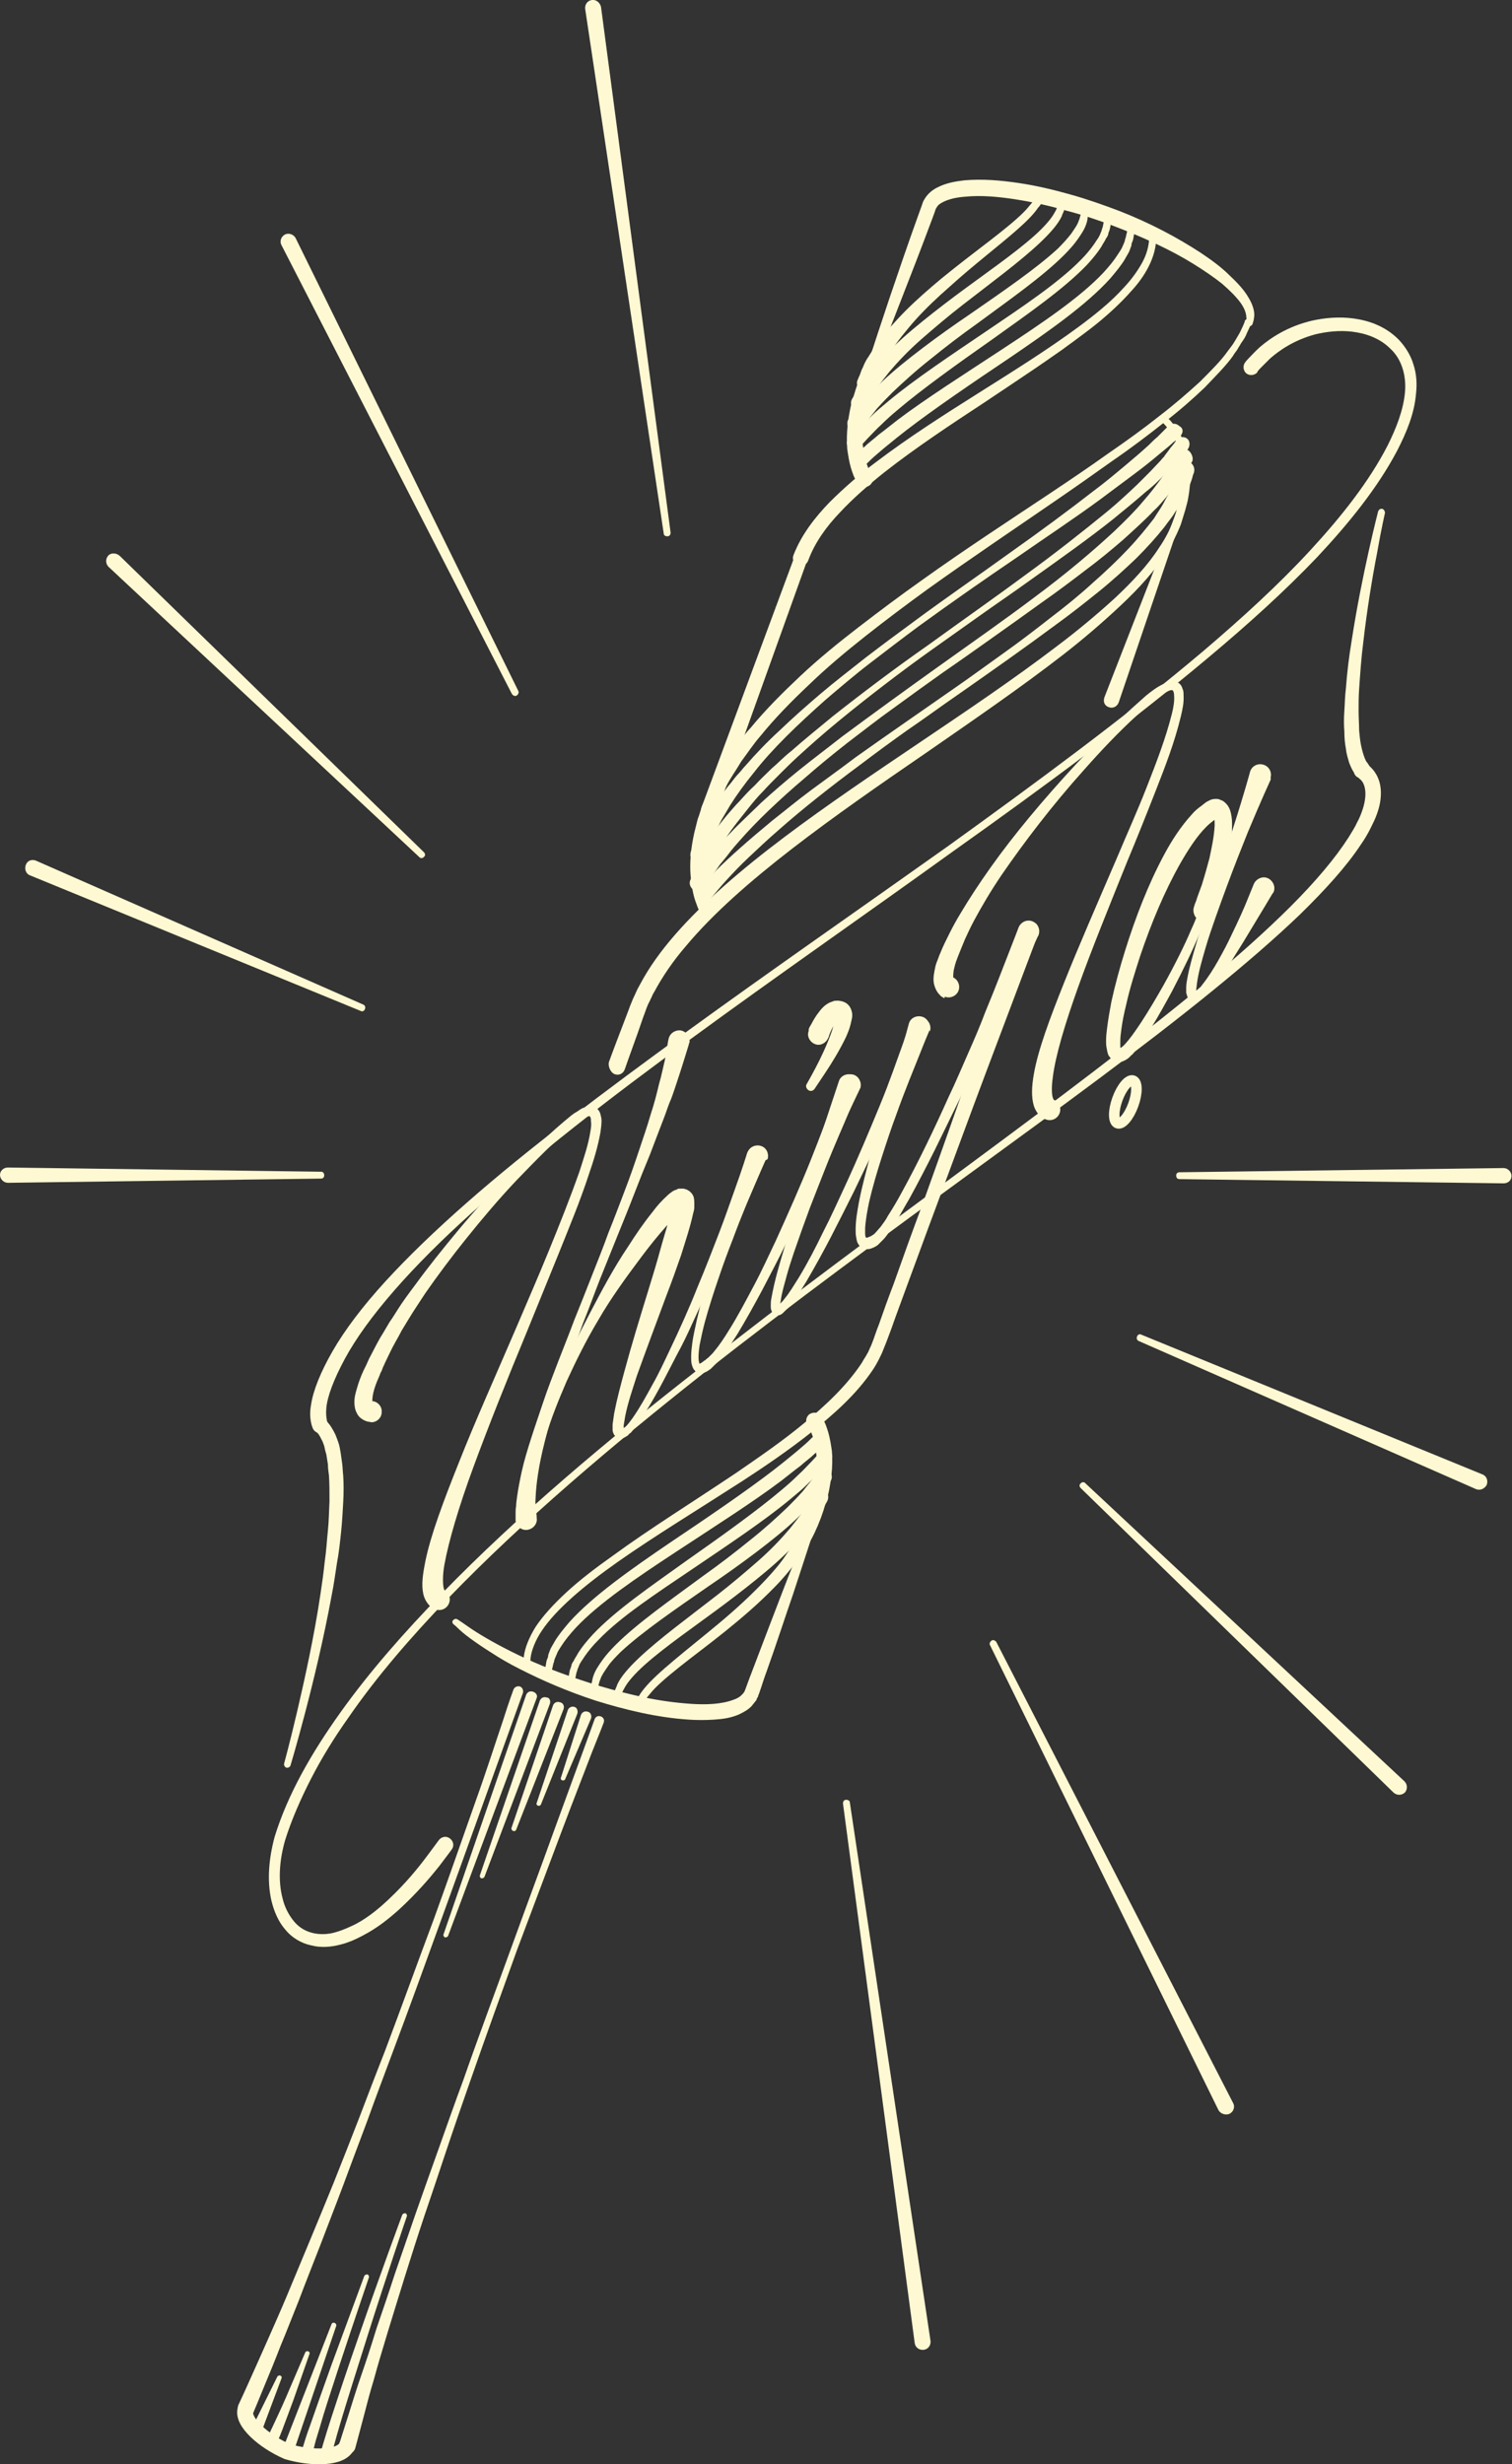<?xml version="1.0" encoding="utf-8"?>
<!-- Generator: Adobe Illustrator 19.0.0, SVG Export Plug-In . SVG Version: 6.00 Build 0)  -->
<svg version="1.1" id="Layer_1" xmlns="http://www.w3.org/2000/svg" xmlns:xlink="http://www.w3.org/1999/xlink" x="0px" y="0px"
	 viewBox="0 0 286.8 467.3" style="enable-background:new 0 0 286.8 467.3;" xml:space="preserve">
<rect x="0" y="0" width="286.8" height="467.3" fill="#333333" stroke="none"/>
<style type="text/css">
	.st0{fill:#FEF9D3;}
	.st1{fill:none;stroke:#FEF9D3;stroke-width:3;stroke-linecap:round;stroke-linejoin:round;stroke-miterlimit:10;}
	.st2{fill:none;stroke:#FEF9D3;stroke-width:2;stroke-linecap:round;stroke-linejoin:round;stroke-miterlimit:10;}
</style>
<g>
	<g>
		<g>
			<g>
				<path class="st0" d="M64.4,463.3c0,0,0.7-2.2,1.9-6c0.6-1.9,1.3-4.2,2.2-6.8c0.9-2.6,1.9-5.6,2.9-8.9c1.1-3.2,2.3-6.7,3.5-10.4
					c1.3-3.7,2.6-7.6,4-11.6c1.4-4,2.9-8.2,4.4-12.4c1.5-4.2,3-8.5,4.6-12.8c3-8.6,6.2-17.1,9.1-25.1c2.9-8,5.7-15.5,8-21.9
					c4.7-12.8,7.8-21.4,7.8-21.4c0.2-0.5,0.7-0.7,1.2-0.5s0.7,0.7,0.5,1.2c0,0,0,0,0,0c0,0-0.8,2.1-2.3,5.8c-1.4,3.7-3.5,9-5.9,15.4
					c-2.4,6.4-5.2,13.8-8.2,21.8c-2.9,8-6,16.6-9,25.2c-1.5,4.3-3,8.6-4.4,12.8c-1.4,4.2-2.8,8.4-4.2,12.5c-2.7,8.1-5,15.7-7,22.2
					c-1,3.3-1.9,6.3-2.6,8.9c-0.8,2.6-1.4,5-1.9,6.9c-1,3.8-1.6,6-1.6,6c-0.2,0.8-1,1.3-1.8,1.1C64.7,465,64.2,464.2,64.4,463.3
					C64.4,463.4,64.4,463.4,64.4,463.3z"/>
			</g>
			<g>
				<path class="st0" d="M45.2,456.1c0,0,1-2.1,2.6-5.7c0.8-1.8,1.8-4,2.9-6.5c1.1-2.5,2.4-5.4,3.7-8.5c2.6-6.3,5.7-13.6,8.9-21.5
					c1.6-4,3.2-8.1,4.8-12.2c1.6-4.2,3.2-8.4,4.9-12.7c3.2-8.5,6.3-17.1,9.3-25.1c2.9-8,5.5-15.5,7.8-22c2.3-6.4,4-11.8,5.3-15.6
					c1.2-3.8,2-5.9,2-5.9c0.2-0.5,0.7-0.7,1.2-0.6c0.5,0.2,0.7,0.7,0.6,1.2c0,0,0,0,0,0c0,0-3.1,8.6-7.7,21.4
					c-2.3,6.4-5,13.9-7.9,21.9c-2.9,8-6,16.6-9.2,25.1c-1.6,4.3-3.2,8.5-4.7,12.7c-1.6,4.2-3.1,8.3-4.6,12.3c-1.5,4-3,7.8-4.4,11.5
					c-1.4,3.6-2.8,7.1-4,10.3c-1.3,3.2-2.4,6.1-3.5,8.7c-1,2.6-1.9,4.8-2.7,6.7c-1.5,3.7-2.4,5.8-2.4,5.8c-0.3,0.8-1.2,1.1-2,0.8
					C45.3,457.9,44.9,457,45.2,456.1C45.2,456.2,45.2,456.2,45.2,456.1z"/>
			</g>
			<path class="st1" d="M46.6,456.8c-0.9,2.4,3.5,6.2,7.9,8.1c4.7,1.4,10.4,1.3,11.3-1.1"/>
			<g>
				<path class="st0" d="M60.7,465.5c0,0,0.8-2.9,2.2-7.2c1.4-4.3,3.3-10,5.3-15.7c3.9-11.3,8.1-22.6,8.1-22.6
					c0.1-0.2,0.3-0.3,0.6-0.3c0.2,0.1,0.3,0.3,0.3,0.5c0,0-3.9,11.4-7.5,22.8c-1.8,5.7-3.6,11.4-4.9,15.7c-1.3,4.3-2,7.2-2,7.2
					c-0.1,0.5-0.7,0.9-1.2,0.7S60.5,466.1,60.7,465.5C60.7,465.5,60.7,465.5,60.7,465.5L60.7,465.5z"/>
			</g>
			<g>
				<path class="st0" d="M112.1,325.9l-4.9,11.5c-0.1,0.2-0.3,0.3-0.6,0.2c-0.2-0.1-0.3-0.3-0.2-0.5l3.8-11.9
					c0.2-0.5,0.7-0.8,1.3-0.6C112,324.7,112.3,325.3,112.1,325.9C112.1,325.8,112.1,325.8,112.1,325.9z"/>
			</g>
			<g>
				<path class="st0" d="M57.1,465.4c0,0,0.2-0.5,0.4-1.5c0.3-1,0.7-2.3,1.3-3.9c1.1-3.2,2.6-7.4,4.1-11.6
					c3.1-8.4,6.2-16.8,6.2-16.8c0.1-0.2,0.3-0.3,0.6-0.3c0.2,0.1,0.3,0.3,0.3,0.5c0,0-2.9,8.5-5.7,17c-1.4,4.3-2.8,8.5-3.7,11.7
					c-0.5,1.6-0.9,2.9-1.1,3.9c-0.3,0.9-0.4,1.5-0.4,1.5l0,0c-0.1,0.5-0.7,0.8-1.2,0.7C57.3,466.5,56.9,465.9,57.1,465.4
					C57.1,465.4,57.1,465.4,57.1,465.4z"/>
			</g>
			<g>
				<path class="st0" d="M109.5,325l-6.9,17.2c-0.1,0.2-0.3,0.3-0.6,0.2c-0.2-0.1-0.3-0.3-0.2-0.5l5.9-17.6c0.2-0.5,0.7-0.8,1.3-0.6
					C109.4,323.8,109.7,324.4,109.5,325C109.5,325,109.5,325,109.5,325z"/>
			</g>
			<g>
				<path class="st0" d="M47.7,460.6l4.9-9.9c0.1-0.2,0.4-0.3,0.6-0.2c0.2,0.1,0.3,0.3,0.2,0.5l-3.9,10.4c-0.2,0.5-0.8,0.8-1.3,0.6
					C47.7,461.8,47.4,461.2,47.7,460.6C47.6,460.7,47.6,460.6,47.7,460.6L47.7,460.6z"/>
			</g>
			<g>
				<path class="st0" d="M101.8,322L85,367.1c-0.1,0.2-0.3,0.3-0.6,0.3c-0.2-0.1-0.3-0.3-0.3-0.5l15.7-45.5c0.2-0.5,0.7-0.8,1.3-0.6
					S102,321.5,101.8,322C101.8,322,101.8,322,101.8,322z"/>
			</g>
			<g>
				<path class="st0" d="M50.5,462.8c0,0,0.1-0.3,0.3-0.7c0.2-0.4,0.5-1.1,0.9-1.9c0.7-1.5,1.7-3.6,2.6-5.7c1.8-4.2,3.6-8.4,3.6-8.4
					c0.1-0.2,0.3-0.3,0.6-0.2c0.2,0.1,0.3,0.3,0.2,0.5c0,0-1.5,4.3-3,8.6c-0.8,2.2-1.6,4.3-2.2,5.9c-0.3,0.8-0.6,1.5-0.8,1.9
					c-0.2,0.5-0.3,0.7-0.3,0.7c-0.2,0.5-0.8,0.7-1.3,0.5C50.5,463.9,50.3,463.4,50.5,462.8C50.5,462.8,50.5,462.8,50.5,462.8z"/>
			</g>
			<g>
				<path class="st0" d="M104.3,323.1l-12.4,32.8c-0.1,0.2-0.3,0.3-0.6,0.3c-0.2-0.1-0.3-0.3-0.3-0.5l11.4-33.2
					c0.2-0.5,0.7-0.8,1.3-0.6C104.2,321.9,104.5,322.5,104.3,323.1C104.3,323,104.3,323.1,104.3,323.1z"/>
			</g>
			<g>
				<path class="st0" d="M53.6,464.5l9.3-23.8c0.1-0.2,0.3-0.3,0.6-0.2c0.2,0.1,0.3,0.3,0.3,0.5l-8.2,24.2c-0.2,0.5-0.7,0.8-1.3,0.6
					C53.7,465.7,53.4,465.1,53.6,464.5C53.6,464.6,53.6,464.6,53.6,464.5z"/>
			</g>
			<g>
				<path class="st0" d="M106.9,324.1L97.9,347c-0.1,0.2-0.3,0.3-0.6,0.2c-0.2-0.1-0.3-0.3-0.3-0.5l7.9-23.3
					c0.2-0.5,0.7-0.8,1.3-0.6C106.8,322.9,107.1,323.5,106.9,324.1C106.9,324,106.9,324,106.9,324.1z"/>
			</g>
		</g>
		<g>
			<g>
				<path class="st0" d="M236.3,61.1c0,0,0.2-0.5,0.1-1c0-0.6-0.3-1.6-1.1-2.7c-0.8-1.1-2-2.3-3.5-3.6c-1.5-1.2-3.4-2.5-5.5-3.8
					c-4.2-2.6-9.4-5-15.2-7.2c-2.9-1.1-5.9-2.1-9-2.9c-3.1-0.9-6.3-1.6-9.5-2.1c-3.2-0.5-6.5-0.8-9.5-0.5c-1.5,0.1-3,0.4-4.2,1
					c-0.6,0.3-1,0.6-1.2,1c-0.1,0.1-0.1,0.2-0.2,0.3l-0.2,0.6l-0.4,1.1c-2.2,5.9-4.3,11.3-6.1,15.9c-1.8,4.7-3.4,8.5-4.4,11.2
					c-1.1,2.7-1.7,4.2-1.7,4.2c-0.1,0.3-0.5,0.4-0.8,0.3c-0.3-0.1-0.4-0.4-0.3-0.7c0,0,0.5-1.6,1.4-4.4c0.9-2.8,2.2-6.7,3.8-11.5
					c1.6-4.7,3.5-10.3,5.6-16.1l0.4-1.1l0.2-0.6c0.1-0.3,0.2-0.5,0.4-0.8c0.6-1,1.5-1.7,2.3-2.1c1.7-0.9,3.5-1.2,5.2-1.4
					c3.5-0.3,6.9,0,10.3,0.5c3.4,0.5,6.7,1.3,9.9,2.2c3.2,0.9,6.3,2,9.2,3.1c5.9,2.3,11.1,5.1,15.4,7.9c2.1,1.4,4,2.8,5.5,4.3
					c1.5,1.4,2.8,2.8,3.6,4.2c0.8,1.3,1.2,2.6,1.1,3.6c-0.1,1-0.3,1.3-0.3,1.4c-0.1,0.3-0.4,0.5-0.8,0.5
					C236.4,61.8,236.2,61.5,236.3,61.1z"/>
			</g>
			<g>
				<path class="st0" d="M133,173.3c0,0,0,0-0.1-0.1c0-0.1-0.1-0.2-0.2-0.4c-0.2-0.3-0.4-0.8-0.6-1.4c-0.5-1.2-0.9-3-1.1-5.3
					c-0.2-2.3,0-5.1,0.7-8.2c0.2-0.8,0.4-1.6,0.6-2.4c0.1-0.4,0.3-0.8,0.4-1.2l0.2-0.6l0.1-0.3l0.1-0.4c0.7-1.6,1.3-3.2,2.3-4.9
					c0.9-1.8,2-3.4,3.1-5.1c1.2-1.6,2.4-3.4,3.9-5c2.8-3.4,6-6.6,9.4-9.8c3.4-3.2,7.2-6.3,11.1-9.3c3.9-3,7.9-6,12-8.9
					c8.1-5.8,16.4-11.2,24.2-16.4c3.9-2.6,7.6-5.1,11.1-7.6c3.5-2.4,6.8-4.8,9.7-7.1c3-2.3,5.5-4.5,7.7-6.5c2.1-2.1,4-4,5.2-5.7
					c0.3-0.4,0.6-0.8,0.9-1.2c0.3-0.4,0.5-0.8,0.7-1.1c0.4-0.7,0.8-1.3,1-1.8c0.5-1,0.7-1.6,0.7-1.6l0-0.1c0.1-0.3,0.5-0.5,0.9-0.3
					c0.3,0.1,0.5,0.5,0.3,0.9c0,0-0.3,0.6-0.8,1.7c-0.2,0.6-0.6,1.2-1.1,1.9c-0.2,0.4-0.5,0.8-0.7,1.2c-0.3,0.4-0.6,0.8-0.9,1.3
					c-1.3,1.8-3.2,3.7-5.3,5.9c-2.2,2.1-4.8,4.4-7.8,6.7c-2.9,2.3-6.2,4.8-9.7,7.2c-3.5,2.5-7.2,5.1-11,7.7
					c-7.7,5.3-15.9,10.8-24,16.6c-4,2.9-8,5.9-11.8,8.9c-3.8,3-7.5,6.1-10.8,9.3c-3.4,3.2-6.5,6.4-9.1,9.6c-1.4,1.6-2.5,3.3-3.7,4.9
					c-1,1.7-2.1,3.2-2.9,4.8c-0.9,1.5-1.5,3.2-2.2,4.8l-0.1,0.2l-0.1,0.3l-0.2,0.6c-0.1,0.4-0.2,0.8-0.4,1.1
					c-0.2,0.7-0.4,1.5-0.6,2.2c-0.6,2.8-0.7,5.3-0.6,7.4c0.2,2,0.6,3.5,1,4.5c0.2,0.5,0.4,0.8,0.5,1.1c0.1,0.1,0.1,0.2,0.1,0.2
					c0,0.1,0.1,0.1,0.1,0.1l0,0c0.4,0.7,0.2,1.6-0.5,2.1C134.4,174.3,133.5,174,133,173.3L133,173.3z"/>
			</g>
			<g>
				<path class="st0" d="M162.8,91.8c0,0-0.2-0.3-0.5-0.8c-0.3-0.5-0.6-1.3-0.9-2.3c-0.3-1-0.5-2.2-0.7-3.6
					c-0.1-1.4-0.1-2.9,0.1-4.6c0.2-1.7,0.5-3.5,1.1-5.3c0.5-1.8,1.2-3.7,2.1-5.6c0.9-1.9,2.1-3.7,3.4-5.4c1.3-1.7,2.7-3.4,4.2-4.9
					c3-3.1,6.3-5.9,9.4-8.4c3.1-2.5,6.1-4.7,8.6-6.7c2.5-2,4.5-3.7,5.6-5.1c0.6-0.7,1-1.2,1.2-1.6c0.2-0.4,0.3-0.6,0.3-0.6l0-0.1
					c0.2-0.3,0.5-0.5,0.9-0.3c0.3,0.2,0.5,0.5,0.3,0.8c0,0-0.1,0.3-0.3,0.8c-0.3,0.5-0.7,1.2-1.3,1.9c-1.2,1.5-3.2,3.3-5.7,5.4
					c-2.5,2.1-5.4,4.4-8.4,6.9c-3,2.5-6.2,5.4-9,8.4c-1.4,1.5-2.8,3.1-3.9,4.8c-1.2,1.7-2.2,3.4-3,5.1c-0.8,1.7-1.4,3.5-1.8,5.2
					c-0.5,1.7-0.7,3.3-0.9,4.8c-0.1,1.5-0.1,2.9,0.1,4.1c0.2,1.2,0.4,2.2,0.6,3c0.3,0.8,0.5,1.4,0.7,1.7c0.2,0.4,0.3,0.4,0.3,0.5
					c0.5,0.7,0.3,1.6-0.3,2.1S163.3,92.5,162.8,91.8z"/>
			</g>
			<g>
				<path class="st0" d="M155.1,288c0,0-0.5,1.4-1.3,4c-0.8,2.5-2,6.1-3.4,10.4c-1.5,4.3-3.1,9.3-5,14.6c-0.5,1.3-0.9,2.7-1.4,4.1
					l-0.2,0.5l0,0.1l-0.1,0.2l-0.1,0.1l-0.1,0.3c0,0.1-0.1,0.2-0.2,0.3l-0.3,0.4c-0.2,0.2-0.3,0.4-0.5,0.6c-0.7,0.7-1.5,1.1-2.3,1.5
					c-1.6,0.7-3.2,0.9-4.8,1c-1.6,0.1-3.2,0.1-4.7,0c-6.2-0.4-12.2-1.9-17.7-3.6c-5.5-1.8-10.3-3.9-14.4-6c-2-1-3.9-2.1-5.4-3.1
					c-1.6-1-2.9-1.9-4-2.7c-1.1-0.8-1.9-1.5-2.4-2c-0.5-0.5-0.8-0.7-0.8-0.7c-0.2-0.2-0.3-0.6,0-0.8c0.2-0.2,0.5-0.3,0.8-0.1l0,0
					c0,0,0.3,0.2,0.9,0.6c0.6,0.4,1.4,1,2.5,1.7c2.2,1.4,5.4,3.2,9.5,5.1c4.1,1.9,9,3.7,14.3,5.3c2.7,0.8,5.5,1.5,8.3,2.1
					c2.9,0.6,5.8,1,8.7,1.2c2.9,0.2,5.9,0.1,8.2-0.8c0.6-0.2,1.1-0.5,1.4-0.8c0.1-0.1,0.2-0.2,0.2-0.2c0,0,0-0.1,0.1-0.1
					c0,0,0,0,0.1-0.1l0.1-0.2l0.1-0.1c-0.1,0.2,0,0,0,0.1l0,0l0-0.1l0.2-0.5c0.5-1.4,1-2.7,1.5-4c2-5.3,3.9-10.2,5.5-14.4
					c1.6-4.2,3.1-7.7,4-10.2c1-2.4,1.6-3.8,1.6-3.8c0.1-0.3,0.5-0.5,0.8-0.4C155,287.4,155.2,287.7,155.1,288z"/>
			</g>
			<g>
				<path class="st0" d="M115.5,201.4c0,0,0.9-2.5,2.6-6.9c0.4-1.1,0.9-2.3,1.4-3.7c0.3-0.7,0.5-1.3,0.9-2.1
					c0.2-0.4,0.3-0.7,0.5-1.1c0.2-0.4,0.4-0.7,0.6-1.1c1.6-3,3.8-6.1,6.5-9.2c5.4-6.2,12.6-12.4,20.7-18.5
					c8.1-6.1,17-12.1,25.9-18.1c8.9-6,17.8-12,25.8-18.1c4-3,7.7-6.1,11.1-9.2c3.3-3.1,6.3-6.3,8.4-9.6c1.1-1.6,2-3.3,2.6-5
					c0.3-0.8,0.6-1.7,0.8-2.5c0.2-0.8,0.5-1.6,0.6-2.4c0.3-1.6,0.4-3,0.4-4.4c-0.1-1.4-0.2-2.6-0.5-3.7c-0.6-2.2-1.5-3.7-2.3-4.6
					c-0.4-0.5-0.7-0.8-0.9-1c-0.2-0.2-0.3-0.3-0.3-0.3l0,0c-0.3-0.2-0.3-0.7,0-0.9c0.2-0.3,0.6-0.3,0.9,0c0,0,0.1,0.1,0.4,0.4
					c0.3,0.2,0.6,0.6,1,1.1c0.8,1,1.9,2.7,2.6,5.1c0.3,1.2,0.5,2.5,0.6,4c0,1.5-0.1,3.1-0.4,4.7c-0.1,0.8-0.4,1.7-0.6,2.5
					c-0.3,0.9-0.5,1.7-0.8,2.6c-0.7,1.8-1.6,3.6-2.7,5.3c-2.2,3.5-5.2,6.8-8.6,10c-3.4,3.2-7.1,6.4-11.1,9.5
					c-8,6.2-16.9,12.3-25.7,18.4c-8.9,6.1-17.7,12.2-25.6,18.3c-7.9,6.1-15,12.3-20.1,18.4c-2.6,3-4.6,6-6.1,8.8
					c-0.2,0.3-0.4,0.7-0.5,1c-0.2,0.3-0.3,0.7-0.5,1c-0.3,0.6-0.6,1.4-0.8,2c-0.5,1.3-0.9,2.6-1.3,3.7c-1.6,4.4-2.5,7-2.5,7
					c-0.3,0.8-1.1,1.2-1.9,0.9S115.3,202.2,115.5,201.4L115.5,201.4z"/>
			</g>
			<g>
				<path class="st0" d="M133,153.3l17.8-48l2.3,0.8l-2.5,6.7l-0.6,1.7l-0.3,0.8l-0.2,0.4l-0.1,0.2l0,0.1c0.5,0.2-4.2-1.5-2.2-0.8
					l0,0l0-0.1l1.2-3.3l2.5-6.7l0.3-0.8l0.4-0.9c0.3-0.6,0.6-1.1,0.9-1.6c0.6-1.1,1.3-2.1,2.1-3c3-3.8,6.7-7,10.4-10
					c3.8-3,7.7-5.7,11.6-8.3c7.9-5.3,16-10.1,23.8-15.5c3.9-2.7,7.7-5.5,11.1-8.7c1.7-1.6,3.3-3.3,4.5-5.3c1.2-1.9,2.1-4.1,2-6.3
					c0-0.4,0.3-0.7,0.6-0.7s0.7,0.3,0.7,0.6l0,0l0,0c0.1,2.1-0.5,4.1-1.4,5.9c-0.9,1.8-2.1,3.4-3.5,4.9c-2.6,2.9-5.6,5.5-8.7,7.8
					c-6.2,4.7-12.7,8.9-19.1,13.2c-6.4,4.2-12.9,8.5-18.9,13.2c-3,2.4-5.9,4.9-8.4,7.6c-2.6,2.7-4.8,5.8-6,9.1l0,0
					c-0.3,0.8-1.1,1.2-1.9,0.9s-1.2-1.1-0.9-1.9c0,0,0,0,0,0c1.5-3.9,4.1-7.2,6.8-10c2.8-2.8,5.8-5.4,8.9-7.7
					c6.2-4.7,12.8-8.9,19.3-13c6.5-4.1,13.1-8.2,19.2-12.7c3.1-2.3,6.1-4.7,8.6-7.5c1.3-1.4,2.4-2.9,3.3-4.5
					c0.9-1.6,1.4-3.4,1.4-5.2l1.3-0.1c0.1,2.6-0.8,5-2.1,7.1c-1.3,2.1-2.9,3.9-4.6,5.6c-1.7,1.7-3.5,3.2-5.4,4.7
					c-1.9,1.5-3.8,2.9-5.7,4.3c-7.8,5.5-15.9,10.5-23.7,15.8c-3.9,2.7-7.8,5.4-11.4,8.3c-3.6,3-7.1,6.1-9.9,9.8
					c-1.4,1.8-2.6,3.7-3.4,5.9l-2.4,6.7l-1.2,3.3l0,0.1l0,0c2,0.7-2.7-1-2.2-0.8l0-0.1l0.1-0.2l0.1-0.4l0.3-0.8l0.6-1.7l2.4-6.7
					l2.3,0.8l-17.3,48.2c-0.3,0.8-1.1,1.2-1.9,0.9S132.8,154.1,133,153.3L133,153.3z"/>
			</g>
			<g>
				<path class="st0" d="M155.7,268.5c0,0,0.2,0.3,0.5,0.8c0.3,0.5,0.6,1.3,0.9,2.3c0.3,1,0.5,2.2,0.7,3.6c0.1,1.4,0.1,2.9-0.1,4.6
					c-0.2,1.7-0.5,3.5-1.1,5.3c-0.5,1.8-1.2,3.7-2.1,5.6c-0.9,1.9-2.1,3.7-3.4,5.4c-1.3,1.7-2.7,3.4-4.2,4.9c-3,3.1-6.3,5.9-9.4,8.4
					c-3.1,2.5-6.1,4.7-8.6,6.7c-2.5,2-4.5,3.7-5.6,5.1c-0.6,0.7-1,1.2-1.2,1.6c-0.2,0.4-0.3,0.6-0.3,0.6l0,0.1
					c-0.2,0.3-0.6,0.5-0.9,0.3c-0.3-0.2-0.5-0.5-0.3-0.9c0,0,0.1-0.3,0.3-0.8c0.3-0.5,0.7-1.2,1.3-1.9c1.2-1.5,3.2-3.3,5.7-5.4
					c2.5-2.1,5.4-4.4,8.4-6.9c3-2.5,6.2-5.4,9-8.4c1.4-1.5,2.8-3.1,3.9-4.8c1.2-1.7,2.2-3.4,3-5.1c0.8-1.7,1.4-3.5,1.8-5.2
					c0.5-1.7,0.7-3.3,0.9-4.8c0.1-1.5,0.1-2.9-0.1-4.1c-0.2-1.2-0.4-2.2-0.6-3c-0.3-0.8-0.5-1.4-0.7-1.7c-0.2-0.4-0.3-0.4-0.3-0.5
					c-0.5-0.7-0.3-1.6,0.3-2.1C154.3,267.7,155.2,267.8,155.7,268.5z"/>
			</g>
			<g>
				<path class="st0" d="M209.5,132.2l13.1-33.6c0.1-0.3,0.5-0.5,0.8-0.4c0.3,0.1,0.5,0.5,0.4,0.8l-11.6,34.2
					c-0.3,0.8-1.1,1.2-1.9,0.9S209.2,133.1,209.5,132.2C209.5,132.3,209.5,132.3,209.5,132.2z"/>
			</g>
			<g>
				<path class="st0" d="M196.9,177.2c0,0-3.9,10.3-9.7,25.7c-2.9,7.7-6.2,16.7-9.8,26.4c-1.8,4.8-3.6,9.8-5.5,14.9
					c-0.9,2.5-1.9,5.1-2.8,7.7c-0.5,1.3-0.9,2.5-1.5,3.9c-0.2,0.6-0.6,1.4-0.9,2c-0.3,0.6-0.7,1.3-1.1,1.9
					c-3.2,4.8-7.5,8.5-11.7,11.9c-4.3,3.4-8.7,6.4-13,9.2c-8.7,5.6-16.9,10.6-23.6,15.3c-6.7,4.7-11.9,9.2-14.5,13.1
					c-1.3,1.9-1.9,3.7-2.1,4.8c-0.1,0.6-0.1,1-0.1,1.4c0,0.3,0,0.5,0,0.5l0,0.1c0,0.4-0.3,0.7-0.7,0.6c-0.4,0-0.6-0.3-0.6-0.6
					c0,0,0-0.2,0-0.5c0-0.4,0-0.9,0.1-1.6c0.2-1.4,0.9-3.3,2.2-5.4c1.4-2.1,3.4-4.3,5.9-6.6c2.5-2.3,5.5-4.6,8.9-7
					c6.7-4.9,14.9-10,23.4-15.7c4.2-2.9,8.6-5.9,12.7-9.3c4.1-3.4,8.1-7.1,11-11.5c0.3-0.6,0.7-1.1,1-1.7c0.2-0.3,0.3-0.6,0.4-0.8
					c0.1-0.3,0.3-0.6,0.4-0.9c0.5-1.2,0.9-2.6,1.4-3.8c0.9-2.6,1.8-5.1,2.8-7.7c1.8-5.1,3.6-10.1,5.4-14.9
					c3.5-9.7,6.7-18.8,9.4-26.5c5.5-15.5,9.1-25.9,9.1-25.9c0.4-1.1,1.5-1.6,2.6-1.2C196.7,174.9,197.3,176.1,196.9,177.2
					C196.9,177.2,196.9,177.2,196.9,177.2z"/>
			</g>
			<g>
				<g>
					<path class="st0" d="M223.8,82.8c0,0-0.4,0.3-1,0.9c-0.2,0.1-0.4,0.3-0.6,0.5c-0.2,0.2-0.5,0.4-0.7,0.6
						c-0.5,0.4-1.1,0.9-1.7,1.4c-1.3,1.1-2.9,2.4-4.8,3.8c-1.9,1.4-4,3-6.3,4.7c-4.6,3.4-10.2,7.1-16.1,11.2
						c-5.9,4-12.2,8.4-18.4,12.9c-3.1,2.3-6.1,4.6-9.1,6.9c-3,2.3-5.8,4.7-8.5,7c-2.7,2.4-5.2,4.7-7.5,7c-2.3,2.3-4.4,4.6-6.1,6.8
						c-1.8,2.2-3.3,4.3-4.5,6.2c-0.6,1-1.1,1.9-1.6,2.7c-0.5,0.9-0.8,1.7-1.2,2.4c-0.7,1.5-1.1,2.7-1.4,3.5
						c-0.3,0.8-0.4,1.3-0.4,1.3l0,0c-0.3,0.8-1.1,1.2-1.9,1s-1.2-1.1-1-1.9c0,0,0-0.1,0-0.1c0,0,0.2-0.5,0.5-1.3
						c0.4-0.9,0.9-2.1,1.7-3.6c0.4-0.7,0.9-1.6,1.4-2.5c0.6-0.9,1.1-1.8,1.8-2.8c0.7-0.9,1.4-2,2.3-3c0.4-0.5,0.8-1.1,1.3-1.6
						c0.5-0.5,0.9-1.1,1.4-1.6c1.9-2.2,4.1-4.5,6.5-6.7c2.4-2.3,5-4.6,7.7-6.9c2.7-2.3,5.7-4.6,8.6-6.9c3-2.3,6.1-4.6,9.1-6.8
						c3.1-2.3,6.2-4.5,9.3-6.7c3.1-2.2,6.1-4.3,9-6.4c5.8-4.1,11.2-8.1,15.7-11.6c2.3-1.7,4.3-3.4,6.1-4.9c1.8-1.5,3.3-2.8,4.5-3.9
						c0.6-0.6,1.1-1.1,1.6-1.5c0.2-0.2,0.4-0.4,0.6-0.6c0.2-0.2,0.4-0.4,0.5-0.5c0.6-0.6,1-1,1-1c0.6-0.6,1.5-0.6,2.1,0
						C224.5,81.2,224.5,82.1,223.8,82.8C223.9,82.8,223.9,82.8,223.8,82.8z"/>
				</g>
				<g>
					<path class="st0" d="M225.3,85.2c0,0-0.3,0.4-0.9,1c-0.3,0.3-0.7,0.7-1.1,1.2c-0.1,0.1-0.2,0.2-0.3,0.4l-0.1,0.1l-0.1,0.1l0,0
						l-0.2,0.2c-0.3,0.3-0.5,0.6-0.8,0.9c-0.6,0.6-1.3,1.3-2,2c-0.7,0.7-1.6,1.5-2.5,2.2c-1.8,1.6-3.8,3.2-6.1,5.1
						c-4.5,3.6-10,7.5-15.9,11.7c-2.9,2.1-6,4.2-9.1,6.4c-3.1,2.2-6.2,4.4-9.3,6.6c-3.1,2.2-6.2,4.5-9.2,6.8c-3,2.3-5.9,4.6-8.7,6.9
						c-2.8,2.3-5.4,4.6-7.8,6.8c-1.2,1.1-2.3,2.2-3.4,3.3c-1.1,1.1-2.1,2.1-3.1,3.2c-1,1-1.9,2.1-2.7,3.1c-0.8,1-1.6,2-2.3,2.9
						c-1.4,1.8-2.5,3.5-3.4,4.9c-0.2,0.3-0.4,0.7-0.6,1c-0.1,0.2-0.3,0.6-0.5,0.9c-0.3,0.6-0.6,1.1-0.8,1.5
						c-0.4,0.8-0.6,1.2-0.6,1.2c-0.4,0.7-1.3,1-2,0.6s-1-1.3-0.6-2c0,0,0-0.1,0-0.1c0,0,0.2-0.4,0.7-1.2c0.2-0.4,0.5-0.9,0.9-1.4
						c0.2-0.3,0.3-0.5,0.6-0.9c0.2-0.3,0.4-0.7,0.7-1c1-1.4,2.2-3.1,3.7-4.9c0.8-0.9,1.6-1.9,2.5-2.8c0.9-1,1.8-2,2.9-3
						c1-1.1,2.1-2.1,3.2-3.2c1.2-1,2.3-2.2,3.6-3.2c2.5-2.2,5.2-4.4,8-6.7c5.7-4.5,11.8-9.1,18.1-13.5c6.2-4.5,12.5-8.9,18.3-13.2
						c5.8-4.2,11.1-8.4,15.5-12c2.2-1.8,4.1-3.6,5.8-5.2c0.8-0.8,1.6-1.6,2.3-2.3c0.7-0.7,1.3-1.4,1.9-2c0.3-0.3,0.5-0.6,0.8-0.9
						l0.2-0.2l0-0.1l0,0c0-0.1-0.1,0.1,0,0l0,0l0.1-0.1c0.1-0.1,0.2-0.3,0.3-0.4c0.4-0.5,0.7-1,1-1.3c0.6-0.7,0.8-1.1,0.8-1.1
						c0.5-0.7,1.5-0.8,2.1-0.3C225.7,83.6,225.8,84.5,225.3,85.2C225.3,85.2,225.3,85.2,225.3,85.2z"/>
				</g>
				<g>
					<path class="st0" d="M226.1,87.6c0,0-0.1,0.1-0.2,0.3c-0.1,0.2-0.3,0.5-0.6,0.9c-0.5,0.8-1.2,1.9-2.3,3.3
						c-0.5,0.7-1.1,1.4-1.8,2.2c-0.7,0.8-1.4,1.7-2.3,2.5c-1.6,1.7-3.6,3.5-5.8,5.5c-2.2,1.9-4.6,3.9-7.3,5.9
						c-2.6,2-5.4,4.1-8.4,6.2c-2.9,2.1-6,4.3-9.1,6.5c-3.1,2.2-6.2,4.4-9.4,6.6c-3.1,2.2-6.3,4.5-9.3,6.7c-3.1,2.2-6,4.5-8.9,6.7
						c-2.8,2.2-5.5,4.4-8,6.6c-2.5,2.1-4.8,4.2-6.9,6.2c-2.1,2-3.9,3.9-5.4,5.6c-0.8,0.9-1.5,1.7-2.1,2.5c-0.6,0.8-1.2,1.5-1.7,2.1
						c-0.5,0.7-0.9,1.3-1.3,1.8c-0.4,0.5-0.7,1-0.9,1.4c-0.5,0.8-0.8,1.2-0.8,1.2c-0.5,0.7-1.4,0.9-2.1,0.4
						c-0.7-0.5-0.9-1.4-0.4-2.1c0,0,0-0.1,0.1-0.1c0,0,0.3-0.4,0.8-1.1c0.3-0.4,0.6-0.8,1-1.3c0.4-0.5,0.9-1.1,1.5-1.8
						c0.5-0.7,1.2-1.4,1.9-2.1c0.7-0.8,1.5-1.6,2.3-2.4c0.8-0.9,1.7-1.7,2.7-2.7c0.9-0.9,2-1.9,3-2.9c2.2-2,4.5-4,7.1-6.1
						c2.6-2.1,5.4-4.2,8.2-6.4c5.8-4.3,12-8.8,18.3-13.3c6.3-4.5,12.6-8.9,18.3-13.2c5.8-4.3,10.9-8.6,15.1-12.5
						c2.1-2,3.9-3.8,5.4-5.6c1.5-1.7,2.7-3.3,3.7-4.7c0.9-1.3,1.5-2.4,2-3.2c0.2-0.4,0.4-0.7,0.5-0.9c0.1-0.2,0.2-0.3,0.2-0.3
						c0.4-0.7,1.3-1,2-0.7S226.5,86.8,226.1,87.6C226.2,87.5,226.1,87.6,226.1,87.6z"/>
				</g>
				<g>
					<path class="st0" d="M226.5,89.5c0,0,0,0.1-0.1,0.3c-0.1,0.2-0.2,0.6-0.3,1c-0.3,0.9-0.8,2.2-1.7,3.8c-0.1,0.2-0.2,0.4-0.3,0.6
						l-0.2,0.4l-0.2,0.3c-0.2,0.4-0.5,0.8-0.8,1.2c-0.5,0.9-1.3,1.8-2,2.8c-1.5,1.9-3.3,3.9-5.4,6c-2.1,2-4.5,4.2-7.1,6.3
						c-2.6,2.1-5.4,4.3-8.3,6.4c-5.8,4.3-12.2,8.8-18.5,13.2c-3.2,2.2-6.3,4.5-9.4,6.6c-3.1,2.2-6.1,4.4-9,6.6
						c-5.8,4.3-11.1,8.5-15.4,12.3c-2.2,1.9-4.1,3.7-5.8,5.3c-1.7,1.6-3.1,3.1-4.2,4.3c-1.1,1.2-2,2.3-2.5,2.9
						c-0.6,0.7-0.9,1.1-0.9,1.1c-0.5,0.6-1.5,0.7-2.1,0.2c-0.6-0.5-0.7-1.5-0.2-2.1c0,0,0-0.1,0.1-0.1c0,0,0.3-0.4,0.9-1
						c0.6-0.7,1.6-1.6,2.8-2.9c1.2-1.2,2.7-2.6,4.5-4.2c1.8-1.6,3.8-3.3,6.1-5.2c2.3-1.8,4.7-3.8,7.4-5.8c2.7-2,5.5-4,8.4-6.2
						c5.9-4.2,12.3-8.6,18.6-13c3.2-2.2,6.3-4.5,9.4-6.7c3.1-2.2,6.1-4.5,8.9-6.7c2.9-2.2,5.6-4.4,8-6.6c2.5-2.2,4.7-4.3,6.7-6.4
						c2-2.1,3.6-4.1,5-5.9c0.6-1,1.2-1.8,1.7-2.7c0.2-0.4,0.5-0.9,0.7-1.3l0.2-0.3l0.1-0.2c0.1-0.2,0.2-0.4,0.3-0.6
						c0.7-1.5,1-2.7,1.3-3.5c0.1-0.4,0.2-0.7,0.2-0.9c0.1-0.2,0.1-0.3,0.1-0.3c0.2-0.8,1-1.3,1.8-1.1
						C226.2,87.8,226.7,88.6,226.5,89.5C226.5,89.4,226.5,89.5,226.5,89.5z"/>
				</g>
			</g>
			<g>
				<g>
					<path class="st0" d="M156.9,284.7c0,0-0.1,0.2-0.3,0.5c-0.2,0.4-0.5,0.8-0.9,1.5c-0.2,0.3-0.5,0.7-0.7,1.1
						c-0.3,0.4-0.6,0.8-0.9,1.2c-0.7,0.9-1.4,1.8-2.3,2.8c-1.8,2-4,4.1-6.5,6.2c-2.5,2.1-5.2,4.2-8,6.3c-5.5,4.1-11.2,8-15,11.4
						c-1.9,1.7-3.3,3.3-3.9,4.5c-0.2,0.3-0.3,0.6-0.4,0.8c-0.1,0.2-0.2,0.4-0.2,0.6c-0.1,0.3-0.1,0.5-0.1,0.5l0,0.1
						c-0.1,0.4-0.4,0.6-0.8,0.5c-0.4-0.1-0.6-0.4-0.5-0.8c0,0,0-0.2,0.1-0.7c0-0.2,0.1-0.5,0.2-0.8c0.1-0.3,0.3-0.6,0.4-1
						c0.7-1.5,2.2-3.2,4.1-5c3.8-3.6,9.4-7.7,14.8-11.9c2.7-2.1,5.3-4.3,7.7-6.4c2.4-2.1,4.4-4.2,6.1-6.2c0.8-1,1.5-1.9,2.1-2.7
						c0.3-0.4,0.6-0.8,0.8-1.2c0.2-0.4,0.4-0.7,0.6-1c0.4-0.6,0.6-1.1,0.8-1.5c0.2-0.4,0.3-0.5,0.3-0.5c0.4-0.7,1.3-1,2-0.6
						C157.1,283,157.3,283.9,156.9,284.7C156.9,284.6,156.9,284.7,156.9,284.7z"/>
				</g>
				<g>
					<path class="st0" d="M157.5,280.9c0,0-0.1,0.2-0.4,0.5c-0.3,0.4-0.6,0.9-1.2,1.5c-0.3,0.3-0.6,0.7-0.9,1.1
						c-0.3,0.4-0.7,0.8-1.1,1.2c-0.8,0.9-1.8,1.8-2.8,2.8c-2.1,2-4.7,4.1-7.6,6.3c-2.9,2.2-6,4.4-9.1,6.5
						c-6.2,4.3-12.5,8.6-16.6,12.4c-1,1-1.9,1.9-2.5,2.8c-0.6,0.9-1.2,1.7-1.4,2.4c-0.1,0.2-0.1,0.3-0.2,0.5c0,0.2-0.1,0.3-0.1,0.4
						c-0.1,0.3-0.1,0.5-0.1,0.7c0,0.4-0.1,0.6-0.1,0.6l0,0.1c0,0.4-0.4,0.6-0.7,0.6c-0.4,0-0.6-0.3-0.6-0.7c0,0,0-0.3,0-0.8
						c0-0.3,0.1-0.6,0.2-0.9c0-0.2,0.1-0.4,0.1-0.6c0.1-0.2,0.1-0.4,0.2-0.6c0.3-0.9,0.9-1.8,1.6-2.8c0.7-1,1.6-2,2.6-3
						c4.1-4.1,10.4-8.5,16.5-13c3.1-2.2,6.1-4.5,8.8-6.7c2.8-2.2,5.2-4.4,7.2-6.3c1-1,1.9-1.9,2.6-2.7c0.4-0.4,0.7-0.8,1-1.2
						c0.3-0.4,0.6-0.7,0.8-1c0.5-0.6,0.9-1.2,1.1-1.5c0.3-0.4,0.4-0.6,0.4-0.6c0.5-0.6,1.3-0.8,2-0.3
						C157.8,279.4,158,280.3,157.5,280.9C157.5,280.9,157.5,280.9,157.5,280.9z"/>
				</g>
				<g>
					<path class="st0" d="M157.5,277.2c0,0-0.2,0.2-0.5,0.5c-0.3,0.4-0.8,0.9-1.5,1.5c-0.7,0.7-1.5,1.4-2.4,2.3
						c-0.9,0.9-2,1.8-3.2,2.8c-4.8,4-11.7,8.6-18.5,13.2c-6.8,4.6-13.7,9.1-17.9,13.5c-1.1,1.1-1.9,2.1-2.6,3.1
						c-0.3,0.5-0.7,1-0.9,1.4c-0.1,0.2-0.2,0.4-0.3,0.7c-0.1,0.2-0.2,0.4-0.2,0.6c-0.2,0.4-0.2,0.7-0.3,1.1c0,0.2-0.1,0.3-0.1,0.4
						c0,0.1,0,0.3,0,0.4c0,0.4,0,0.7,0,0.7l0,0.1c0,0.4-0.3,0.7-0.7,0.6c-0.4,0-0.7-0.3-0.6-0.7c0,0,0-0.3,0-0.8c0-0.1,0-0.3,0-0.4
						c0-0.2,0.1-0.3,0.1-0.5c0.1-0.4,0.1-0.8,0.3-1.3c0.1-0.2,0.2-0.5,0.2-0.7c0.1-0.2,0.2-0.5,0.4-0.7c0.2-0.5,0.6-1,0.9-1.6
						c0.7-1.1,1.6-2.2,2.7-3.4c4.3-4.6,11.2-9.3,17.9-14.1c6.7-4.7,13.4-9.5,18-13.4c1.2-1,2.2-1.9,3.1-2.8c0.9-0.8,1.6-1.6,2.2-2.2
						c0.6-0.6,1.1-1.2,1.4-1.5c0.3-0.4,0.5-0.6,0.5-0.6c0.5-0.6,1.4-0.6,2-0.1C158,275.8,158,276.6,157.5,277.2
						C157.5,277.2,157.5,277.2,157.5,277.2z"/>
				</g>
				<g>
					<path class="st0" d="M156.8,273.7c0,0-0.2,0.2-0.6,0.5c-0.4,0.3-0.9,0.9-1.7,1.5c-0.7,0.7-1.7,1.4-2.7,2.3
						c-1.1,0.8-2.3,1.8-3.6,2.8c-5.3,4-12.7,8.7-20,13.5c-7.3,4.8-14.6,9.7-19,14.4c-1.1,1.2-2,2.3-2.7,3.4c-0.3,0.5-0.7,1-0.9,1.6
						c-0.1,0.2-0.2,0.5-0.3,0.7c-0.1,0.2-0.2,0.5-0.2,0.7c-0.2,0.4-0.2,0.8-0.3,1.1c-0.1,0.3-0.1,0.6-0.1,0.9c0,0.5,0,0.7,0,0.7
						l0,0.1c0,0.4-0.3,0.7-0.7,0.6c-0.4,0-0.6-0.3-0.6-0.7c0,0,0-0.3,0-0.9c0-0.3,0-0.6,0.1-1c0.1-0.4,0.1-0.9,0.3-1.3
						c0.1-0.2,0.2-0.5,0.2-0.8c0.1-0.3,0.2-0.5,0.3-0.8c0.2-0.6,0.6-1.1,0.9-1.7c0.7-1.2,1.7-2.4,2.8-3.7c4.5-5,11.8-10.1,19-15
						c7.3-4.9,14.5-9.8,19.7-13.8c1.3-1,2.4-1.9,3.5-2.8c1-0.8,1.9-1.6,2.6-2.2c0.7-0.6,1.2-1.2,1.6-1.5c0.4-0.4,0.6-0.5,0.6-0.5
						c0.5-0.5,1.4-0.5,1.9,0C157.4,272.3,157.4,273.1,156.8,273.7C156.9,273.7,156.9,273.7,156.8,273.7z"/>
				</g>
			</g>
			<g>
				<g>
					<path class="st0" d="M162.7,72c0,0,0.1-0.2,0.2-0.5c0.2-0.3,0.3-0.8,0.6-1.5c0.2-0.3,0.3-0.7,0.5-1.1c0.2-0.4,0.4-0.8,0.7-1.2
						c0.5-0.8,1.1-1.8,1.8-2.7c0.7-1,1.5-2,2.4-3c0.9-1,1.9-2.1,2.9-3.1c2.1-2.1,4.4-4.1,6.8-6.1c4.8-3.9,9.8-7.5,13.3-10.4
						c1.7-1.5,3.1-2.8,3.9-3.8c0.4-0.5,0.6-0.9,0.8-1.2c0.1-0.3,0.2-0.4,0.2-0.4l0-0.1c0.2-0.3,0.5-0.5,0.9-0.3
						c0.3,0.2,0.5,0.5,0.3,0.8c0,0-0.1,0.2-0.2,0.6c-0.2,0.4-0.4,0.9-0.9,1.4c-0.8,1.2-2.2,2.6-3.9,4.1c-3.5,3.1-8.4,6.8-12.9,10.9
						c-2.3,2-4.5,4.1-6.4,6.2c-0.9,1-1.8,2.1-2.6,3.1c-0.8,1-1.5,2-2.1,2.9c-0.6,0.9-1.1,1.8-1.6,2.6c-0.4,0.8-0.8,1.5-1,2
						c-0.3,0.5-0.4,1.1-0.6,1.4c-0.1,0.3-0.2,0.5-0.2,0.5c-0.3,0.8-1.2,1.2-1.9,0.9C162.7,73.7,162.3,72.8,162.7,72
						C162.6,72,162.7,72,162.7,72z"/>
				</g>
				<g>
					<path class="st0" d="M161.6,75.7c0,0,0.1-0.2,0.3-0.5c0.2-0.4,0.5-0.8,0.9-1.5c0.2-0.3,0.5-0.7,0.7-1.1
						c0.3-0.4,0.6-0.8,0.9-1.2c0.7-0.9,1.4-1.8,2.3-2.8c1.8-2,4-4.1,6.5-6.2c2.5-2.1,5.2-4.2,8-6.3c5.5-4.1,11.2-8,15-11.4
						c1.9-1.7,3.3-3.3,3.9-4.5c0.2-0.3,0.3-0.6,0.4-0.8c0.1-0.2,0.2-0.4,0.2-0.6c0.1-0.3,0.1-0.5,0.1-0.5l0-0.1
						c0.1-0.4,0.4-0.6,0.8-0.5c0.4,0.1,0.6,0.4,0.5,0.8c0,0,0,0.2-0.1,0.7c0,0.2-0.1,0.5-0.2,0.8c-0.1,0.3-0.3,0.6-0.4,1
						c-0.7,1.5-2.2,3.2-4.1,5c-3.8,3.6-9.4,7.7-14.8,11.9c-2.7,2.1-5.3,4.3-7.7,6.4c-2.4,2.1-4.4,4.2-6.1,6.2
						c-0.8,1-1.5,1.9-2.1,2.7c-0.3,0.4-0.6,0.8-0.8,1.2c-0.2,0.4-0.4,0.7-0.6,1c-0.4,0.6-0.6,1.1-0.8,1.5c-0.2,0.4-0.3,0.5-0.3,0.5
						c-0.4,0.7-1.3,1-2,0.6C161.5,77.3,161.2,76.4,161.6,75.7C161.6,75.7,161.6,75.7,161.6,75.7z"/>
				</g>
				<g>
					<path class="st0" d="M161,79.4c0,0,0.1-0.2,0.4-0.5c0.3-0.4,0.6-0.9,1.2-1.5c0.3-0.3,0.6-0.7,0.9-1.1c0.3-0.4,0.7-0.8,1.1-1.2
						c0.8-0.9,1.8-1.8,2.8-2.8c2.1-2,4.7-4.1,7.6-6.3c2.9-2.2,6-4.4,9.1-6.5c6.2-4.3,12.5-8.6,16.6-12.4c1-1,1.8-1.9,2.5-2.8
						c0.6-0.9,1.2-1.7,1.4-2.4c0.1-0.2,0.1-0.3,0.2-0.5c0-0.2,0.1-0.3,0.1-0.4c0.1-0.3,0.1-0.5,0.1-0.7c0-0.4,0.1-0.6,0.1-0.6l0-0.1
						c0-0.4,0.4-0.6,0.7-0.6c0.4,0,0.6,0.3,0.6,0.7c0,0,0,0.3,0,0.8c0,0.3-0.1,0.6-0.1,0.9c0,0.2-0.1,0.4-0.1,0.6
						c-0.1,0.2-0.1,0.4-0.2,0.6c-0.3,0.9-0.9,1.8-1.6,2.8c-0.7,1-1.6,2-2.6,3c-4.1,4.1-10.4,8.5-16.5,13c-3.1,2.2-6.1,4.5-8.8,6.7
						c-2.8,2.2-5.2,4.4-7.2,6.3c-1,1-1.9,1.9-2.6,2.7c-0.4,0.4-0.7,0.8-1,1.2c-0.3,0.4-0.6,0.7-0.8,1c-0.5,0.6-0.9,1.2-1.1,1.5
						c-0.3,0.4-0.4,0.6-0.4,0.6c-0.5,0.6-1.3,0.8-2,0.3C160.7,81,160.5,80.1,161,79.4C161,79.4,161,79.4,161,79.4z"/>
				</g>
				<g>
					<path class="st0" d="M161,83.1c0,0,0.2-0.2,0.5-0.5c0.3-0.4,0.8-0.9,1.5-1.5c0.7-0.7,1.5-1.4,2.4-2.3c0.9-0.9,2-1.8,3.2-2.8
						c4.8-4,11.7-8.6,18.5-13.2c6.8-4.6,13.7-9.2,17.9-13.5c1.1-1.1,1.9-2.1,2.6-3.1c0.3-0.5,0.7-1,0.9-1.4c0.1-0.2,0.2-0.4,0.3-0.7
						c0.1-0.2,0.2-0.4,0.2-0.6c0.2-0.4,0.2-0.7,0.3-1.1c0-0.2,0.1-0.3,0.1-0.4c0-0.1,0-0.3,0-0.4c0-0.4,0-0.7,0-0.7l0-0.1
						c0-0.4,0.3-0.7,0.7-0.7c0.4,0,0.7,0.3,0.7,0.7c0,0,0,0.3,0,0.8c0,0.1,0,0.3,0,0.4c0,0.2-0.1,0.3-0.1,0.5
						c-0.1,0.4-0.1,0.8-0.3,1.3c-0.1,0.2-0.2,0.5-0.2,0.7c-0.1,0.2-0.2,0.5-0.4,0.7c-0.2,0.5-0.6,1-0.9,1.6
						c-0.7,1.1-1.6,2.2-2.7,3.4c-4.4,4.6-11.2,9.3-17.9,14.1c-6.7,4.7-13.4,9.5-18,13.4c-1.2,1-2.2,1.9-3.1,2.8
						c-0.9,0.8-1.6,1.6-2.2,2.2c-0.6,0.6-1.1,1.2-1.4,1.5c-0.3,0.4-0.5,0.6-0.5,0.6c-0.5,0.6-1.4,0.6-2,0.1S160.5,83.7,161,83.1
						C161,83.1,161,83.1,161,83.1z"/>
				</g>
				<g>
					<path class="st0" d="M161.7,86.7c0,0,0.2-0.2,0.6-0.5c0.4-0.3,0.9-0.9,1.7-1.5c0.7-0.7,1.7-1.4,2.7-2.3
						c1.1-0.8,2.3-1.8,3.6-2.8c5.3-4,12.7-8.7,20-13.5c7.3-4.8,14.6-9.7,19-14.4c1.1-1.2,2-2.3,2.7-3.4c0.3-0.5,0.7-1,0.9-1.5
						c0.1-0.2,0.2-0.5,0.3-0.7c0.1-0.2,0.2-0.5,0.2-0.7c0.2-0.4,0.2-0.8,0.3-1.1c0.1-0.3,0.1-0.6,0.1-0.9c0-0.5,0-0.7,0-0.7l0-0.1
						c0-0.4,0.3-0.7,0.7-0.7c0.4,0,0.7,0.3,0.7,0.7c0,0,0,0.3,0,0.9c0,0.3,0,0.6-0.1,1c-0.1,0.4-0.1,0.9-0.3,1.3
						c-0.1,0.2-0.2,0.5-0.2,0.8c-0.1,0.3-0.2,0.5-0.3,0.8c-0.2,0.6-0.6,1.1-0.9,1.7c-0.7,1.2-1.7,2.4-2.8,3.7
						c-4.5,5-11.8,10.1-19,15c-7.3,4.9-14.5,9.8-19.7,13.8c-1.3,1-2.4,1.9-3.5,2.8c-1,0.8-1.9,1.6-2.6,2.2c-0.7,0.6-1.2,1.2-1.6,1.5
						c-0.4,0.4-0.6,0.5-0.6,0.5c-0.5,0.5-1.4,0.5-1.9,0C161.1,88.1,161.1,87.2,161.7,86.7C161.7,86.7,161.7,86.7,161.7,86.7z"/>
				</g>
			</g>
		</g>
		<g>
			<g>
				<path class="st0" d="M59.4,271c-0.1-0.2-0.9-1.9-0.4-4.6c0.4-2.7,1.8-6.2,4.1-10.2c2.3-4,5.7-8.5,10-13.2
					c4.3-4.7,9.5-9.7,15.3-14.8c11.7-10.3,26.2-21.2,41.9-32.6c15.7-11.4,32.7-23.2,49.6-35.2c16.8-12.1,33.5-24.4,48.3-36.9
					c7.4-6.3,14.3-12.6,20.3-19.1c6-6.5,11.2-13.1,14.7-19.9c1.7-3.4,3-6.8,3.3-10.1c0.3-3.3-0.7-6.4-2.8-8.3c-2-2-4.7-2.9-7.2-3.2
					c-2.5-0.3-4.9,0-7,0.5c-4.1,1.1-6.9,3.1-8.6,4.6c-0.8,0.8-1.4,1.4-1.8,1.8c-0.4,0.4-0.6,0.7-0.6,0.7l0,0.1
					c-0.5,0.6-1.5,0.7-2.1,0.2c-0.6-0.5-0.7-1.5-0.2-2.1c0,0,0,0,0,0c0,0,0.2-0.3,0.7-0.8c0.5-0.5,1.1-1.2,2.1-2.1
					c2-1.7,5.2-3.9,9.9-5c2.3-0.5,5-0.8,7.9-0.4c2.9,0.4,6.1,1.5,8.6,4.1c1.2,1.3,2.2,2.9,2.7,4.6c0.6,1.8,0.7,3.7,0.5,5.5
					c-0.3,3.8-1.8,7.4-3.6,10.9c-3.7,7-9.1,13.7-15.2,20.2c-6.2,6.5-13.2,12.8-20.6,19c-14.9,12.5-31.6,24.8-48.5,36.8
					c-16.8,12.1-33.8,23.9-49.5,35.4c-15.7,11.4-30,22.6-41.5,32.9c-5.8,5.2-10.8,10.2-14.9,14.9c-4.1,4.7-7.3,9.1-9.4,13
					c-2.1,3.9-3.3,7.1-3.5,9.3c-0.1,1.1,0,1.8,0.1,2.3c0,0.2,0.1,0.4,0.1,0.4c0,0,0,0.1,0,0c0,0,0,0,0,0c0.4,0.7,0.1,1.6-0.6,2
					C60.7,272,59.8,271.7,59.4,271z"/>
			</g>
			<g>
				<path class="st0" d="M61.8,269.3c0,0,0.2,0.2,0.5,0.6c0.3,0.3,0.8,1.1,1.3,2.1c0.2,0.5,0.4,1,0.6,1.6c0.2,0.6,0.3,1.2,0.4,1.8
					c0.1,0.7,0.2,1.4,0.3,2.1c0.1,0.7,0.1,1.5,0.2,2.3c0.1,1.6,0.1,3.3,0,5.1c-0.1,1.8-0.2,3.7-0.4,5.6c-0.2,1.9-0.4,3.9-0.8,6
					c-0.3,2-0.6,4.1-1,6.1c-3,16.3-7.8,32.2-7.8,32.2c-0.1,0.3-0.5,0.5-0.8,0.4c-0.3-0.1-0.5-0.5-0.4-0.8c0,0,1.1-4,2.5-10
					c1.4-6,3.2-14.1,4.4-22.2c0.3-2,0.6-4.1,0.8-6.1c0.3-2,0.4-4,0.6-5.9c0.2-1.9,0.2-3.7,0.3-5.5c0-1.7,0-3.4-0.1-4.9
					c-0.1-0.7-0.2-1.4-0.2-2.1c-0.1-0.7-0.2-1.3-0.3-1.9c-0.2-0.6-0.3-1.1-0.4-1.6c-0.2-0.5-0.3-0.9-0.5-1.2c-0.3-0.6-0.5-1-0.9-1.4
					c-0.3-0.4-0.5-0.6-0.5-0.6l0,0c-0.5-0.6-0.4-1.6,0.2-2.1S61.3,268.6,61.8,269.3C61.8,269.3,61.8,269.3,61.8,269.3z"/>
			</g>
			<g>
				<path class="st0" d="M259,144.7C259,144.7,259.1,144.7,259,144.7c0.1,0.1,0.2,0.2,0.3,0.2c0.2,0.1,0.5,0.4,0.8,0.7
					c0.6,0.6,1.4,1.7,1.7,3.3c0.3,1.6,0.1,3.5-0.6,5.4c-0.3,0.9-0.8,1.9-1.3,2.9c-0.5,1-1.1,2-1.8,3c-2.7,4.1-6.7,8.5-11.5,13.2
					c-4.9,4.7-10.6,9.6-17,14.8c-12.8,10.4-28.3,21.7-44.9,33.8c-16.6,12.1-34.3,25.1-51.5,38.6c-17.2,13.6-33.9,27.7-48.2,42.5
					c-7.1,7.4-13.6,14.9-18.9,22.6c-2.7,3.8-5.1,7.7-7.1,11.6c-2,3.9-3.7,7.8-4.9,11.6c-1.1,3.8-1.4,7.7-0.5,11.1
					c0.4,1.7,1.2,3.2,2.2,4.4c1,1.2,2.3,1.9,3.7,2.2c1.4,0.3,2.9,0.2,4.2-0.2c1.4-0.4,2.7-1,3.9-1.6c2.4-1.3,4.4-3,6.1-4.6
					c3.4-3.2,5.7-6.1,7.2-8.1c1.5-2,2.3-3.1,2.3-3.1c0.5-0.7,1.4-0.9,2.1-0.4s0.9,1.4,0.4,2.1c0,0,0,0,0,0l0,0c0,0-0.8,1.1-2.4,3.2
					c-1.6,2-4.1,5-7.7,8.3c-1.8,1.6-4,3.4-6.7,4.8c-1.3,0.7-2.8,1.4-4.5,1.8c-1.6,0.4-3.5,0.6-5.4,0.1c-1.9-0.4-3.7-1.5-4.9-3
					c-1.3-1.5-2.1-3.4-2.6-5.4c-0.9-3.9-0.5-8.1,0.6-12.2c2.5-8.1,7-15.9,12.5-23.6c5.5-7.7,12.1-15.2,19.3-22.6
					c14.4-14.8,31.2-28.9,48.5-42.4c17.2-13.6,34.9-26.6,51.4-38.8c16.5-12.2,31.8-23.7,44.5-34.2c6.3-5.2,11.9-10.2,16.6-14.9
					c4.7-4.7,8.4-9.1,10.9-13c0.6-1,1.2-1.9,1.6-2.8c0.5-0.9,0.8-1.7,1.1-2.6c0.5-1.6,0.6-2.9,0.4-3.9c-0.2-1-0.6-1.5-1-1.8
					c-0.2-0.2-0.3-0.3-0.4-0.3c0,0,0,0,0,0c0,0,0,0,0,0l0,0c-0.7-0.4-0.9-1.3-0.5-2.1C257.4,144.5,258.3,144.3,259,144.7
					C259,144.7,259,144.7,259,144.7z"/>
			</g>
			<g>
				<path class="st0" d="M257,146.8c0,0-0.1-0.2-0.3-0.5c-0.2-0.3-0.5-0.9-0.8-1.7c-0.2-0.7-0.5-1.6-0.6-2.6c-0.2-1-0.3-2.1-0.3-3.3
					c-0.1-1.2-0.1-2.5,0-3.9c0.1-1.4,0.1-2.8,0.3-4.3c0.2-2.9,0.6-6.1,1.1-9.1c1.9-12.4,5-24.4,5-24.4c0.1-0.3,0.4-0.6,0.8-0.5
					c0.3,0.1,0.5,0.4,0.5,0.8c0,0-0.7,3-1.5,7.6c-0.9,4.6-1.9,10.7-2.6,16.8c-0.4,3.1-0.6,6.1-0.8,9c-0.1,1.4-0.1,2.8-0.1,4.1
					c0,1.3,0.1,2.5,0.1,3.7c0.1,1.1,0.2,2.1,0.4,3c0.2,0.9,0.4,1.6,0.6,2.1c0.2,0.5,0.3,0.8,0.6,1.1c0.2,0.3,0.3,0.5,0.3,0.5l0,0
					c0.4,0.7,0.2,1.6-0.5,2.1C258.4,147.7,257.5,147.5,257,146.8C257,146.8,257,146.8,257,146.8z"/>
			</g>
			<g>
				<path class="st0" d="M70.7,269.7c0,0,0,0-0.1,0c0,0-0.1,0-0.2,0c-0.1,0-0.3-0.1-0.6-0.1c-0.4-0.1-0.9-0.3-1.4-0.7
					c-0.5-0.4-0.8-1-1-1.6c-0.3-1.2-0.2-2.2,0.1-3.3c0.3-1.1,0.6-2.1,1.1-3.3c0.2-0.5,0.5-1.1,0.8-1.7c0.3-0.6,0.5-1.2,0.9-1.9
					c0.7-1.3,1.4-2.8,2.3-4.2c0.4-0.7,0.9-1.5,1.3-2.2c0.5-0.7,1-1.5,1.5-2.3c1-1.6,2.2-3.2,3.4-4.8c2.4-3.3,5.2-6.8,8.2-10.4
					c3-3.6,6.3-7.2,9.9-10.9c3.6-3.7,7.3-7.4,11.5-10.8c0.3-0.2,0.5-0.4,0.9-0.6c0.3-0.2,0.6-0.4,0.9-0.6c0.3-0.2,0.7-0.3,1.1-0.4
					c0.4-0.1,1-0.2,1.6,0.1c0.6,0.3,0.9,0.9,1,1.3c0.1,0.4,0.2,0.8,0.2,1.2c0,0.8-0.1,1.5-0.2,2.2c-0.5,2.8-1.3,5.4-2.2,8
					c-1.7,5.2-3.8,10.2-5.8,15.2c-2,4.9-4,9.8-5.9,14.5c-3.9,9.4-7.4,18.2-10.2,25.8c-2.8,7.6-4.7,14.1-5.5,18.5
					c-0.4,2.2-0.3,4-0.1,4.6c0.1,0.3,0.2,0.3,0.1,0.3c0,0-0.1-0.1-0.1-0.1c1,0.5,1.4,1.7,0.9,2.7s-1.7,1.4-2.7,0.9
					c0,0-0.1,0-0.2-0.1c-0.2-0.1-0.4-0.2-0.7-0.5c-0.5-0.5-1-1.3-1.2-2.2c-0.4-1.8-0.1-3.8,0.4-6.3c1-4.9,3.4-11.3,6.4-18.8
					c3-7.6,6.9-16.3,10.9-25.6c2-4.7,4.1-9.5,6.1-14.4c2-4.9,4-9.9,5.8-15c0.8-2.5,1.7-5.1,2.1-7.7c0.1-0.6,0.2-1.3,0.1-1.8
					c0-0.3,0-0.6-0.1-0.8c-0.1-0.2-0.1-0.2-0.1-0.2c0-0.1-0.6,0-1.1,0.3c-0.3,0.1-0.5,0.3-0.8,0.5c-0.2,0.2-0.5,0.3-0.8,0.6
					c-4,3.2-7.7,7.1-11.2,10.7c-3.5,3.7-6.6,7.4-9.5,11c-2.9,3.6-5.5,7.1-7.8,10.4c-1.1,1.7-2.2,3.3-3.1,4.8
					c-0.5,0.8-0.9,1.5-1.4,2.3c-0.4,0.8-0.8,1.5-1.2,2.2c-0.8,1.4-1.4,2.8-2,4c-0.1,0.3-0.3,0.6-0.4,0.9c-0.1,0.3-0.2,0.6-0.4,0.9
					c-0.2,0.6-0.5,1.2-0.7,1.7c-0.4,1-0.7,2-0.8,2.7c-0.1,0.7-0.1,1.3,0,1.4c0,0,0-0.1-0.1-0.2c-0.1-0.1-0.2-0.1-0.3-0.2
					c0,0-0.1,0-0.1,0c0.1,0,0.1,0,0.2,0c0.1,0,0.1,0,0.1,0c1.1,0,2,1,1.9,2.1c0,1.1-1,2-2.1,1.9C70.8,269.7,70.7,269.7,70.7,269.7
					L70.7,269.7z"/>
			</g>
			<g>
				<path class="st0" d="M179.1,189.3c0,0,0,0-0.1-0.1c0,0,0,0-0.1,0c0,0-0.1-0.1-0.1-0.1c-0.2-0.1-0.4-0.2-0.5-0.4
					c-0.6-0.5-1.1-1.6-1.2-2.5c-0.1-0.9,0.1-1.8,0.3-2.8c0.1-0.5,0.3-1,0.5-1.5c0.1-0.3,0.2-0.5,0.3-0.8c0.1-0.2,0.2-0.5,0.3-0.7
					c0.4-1,1-2.2,1.6-3.4c0.6-1.2,1.3-2.5,2.1-3.8c1.6-2.7,3.5-5.6,5.7-8.7c4.4-6.2,10-12.9,16.4-19.8c3.2-3.4,6.6-6.9,10.3-10.3
					c0.9-0.8,1.9-1.7,2.8-2.5c1-0.8,2-1.6,3.3-2.2c0.3-0.1,0.7-0.3,1.1-0.4c0.4-0.1,0.9-0.1,1.5,0.1c0.6,0.2,0.9,0.8,1,1.2
					c0.2,0.4,0.2,0.8,0.2,1.2c0.1,1.4-0.2,2.7-0.5,4c-1.2,5-3,9.6-4.8,14.2c-1.8,4.6-3.6,9.1-5.4,13.4c-3.5,8.7-6.8,16.8-9.3,23.8
					c-2.5,7-4.3,13-4.8,17.1c-0.3,2-0.2,3.6,0.1,4.1c0.1,0.3,0.2,0.2,0.2,0.2c0,0,0,0,0,0c1,0.5,1.4,1.7,0.9,2.7
					c-0.5,1-1.7,1.4-2.7,0.9c0,0-0.1,0-0.2-0.1c-0.1-0.1-0.3-0.2-0.6-0.4c-0.5-0.4-1-1.1-1.3-2c-0.5-1.7-0.4-3.7,0-6
					c0.8-4.6,3-10.5,5.8-17.5c2.8-7,6.3-15,10-23.6c1.8-4.3,3.8-8.7,5.6-13.3c1.8-4.6,3.6-9.2,4.8-14c0.3-1.2,0.5-2.4,0.4-3.5
					c0-0.5-0.2-0.9-0.3-0.9c-0.1-0.1-0.6,0-1.1,0.3c-1,0.5-1.9,1.2-2.9,2c-0.9,0.8-1.8,1.6-2.7,2.4c-3.6,3.3-6.9,6.8-10,10.3
					c-6.2,6.9-11.5,13.9-15.7,20c-2.1,3.1-3.8,6-5.2,8.6c-0.7,1.3-1.3,2.6-1.8,3.7c-0.5,1.2-0.9,2.2-1.3,3.2
					c-0.1,0.3-0.2,0.5-0.3,0.8c-0.1,0.2-0.1,0.4-0.2,0.6c-0.1,0.4-0.2,0.8-0.3,1.2c-0.1,0.7-0.1,1.3-0.1,1.5c0.1,0.3,0.1,0-0.1-0.1
					c-0.1-0.1-0.1-0.1-0.2-0.1l0,0l0,0c0,0,0,0,0.1,0c0.1,0,0.1,0,0.1,0c1,0.4,1.5,1.6,1.1,2.6s-1.6,1.5-2.6,1.1
					C179.2,189.3,179.1,189.3,179.1,189.3L179.1,189.3z"/>
			</g>
			<g>
				<path class="st0" d="M130.7,197.9c0,0-0.1,0.4-0.3,1c-0.2,0.7-0.5,1.6-0.9,2.9c-0.4,1.3-0.9,2.8-1.5,4.6c-0.3,0.9-0.6,1.8-1,2.7
					c-0.4,1-0.7,2-1.1,3c-0.8,2.1-1.7,4.4-2.6,6.8c-1,2.4-2,4.9-3,7.5c-1,2.6-2.1,5.3-3.2,8c-1.1,2.7-2.2,5.5-3.3,8.2
					c-1.1,2.8-2.1,5.6-3.2,8.3c-1,2.7-2,5.5-2.9,8.1c-0.9,2.6-1.7,5.2-2.5,7.6c-0.7,2.4-1.4,4.8-1.9,6.9c-1.1,4.3-1.6,7.9-1.7,10.4
					c-0.1,1.2,0,2.2,0.1,2.8c0.1,0.6,0.1,0.9,0.1,0.9l0,0.2c0.2,1.1-0.6,2.1-1.7,2.3c-1.1,0.2-2.1-0.6-2.3-1.7c0-0.1,0-0.2,0-0.2
					c0,0,0-0.4,0-1.2c0-0.4,0-0.9,0.1-1.4c0-0.5,0.1-1.2,0.2-1.9c0.2-1.4,0.5-3,0.9-4.8c0.4-1.8,1-3.8,1.7-6
					c0.7-2.2,1.5-4.5,2.3-6.9c0.8-2.4,1.8-5,2.8-7.6c1-2.6,2.1-5.3,3.1-8c1.1-2.7,2.2-5.5,3.3-8.3c1.1-2.8,2.2-5.5,3.2-8.3
					c1.1-2.7,2.1-5.4,3.1-8c1-2.6,1.9-5.2,2.7-7.6c0.8-2.4,1.6-4.7,2.2-6.8c0.7-2.1,1.2-4.1,1.6-5.8c0.5-1.7,0.8-3.3,1.1-4.5
					c0.3-1.2,0.4-2.3,0.5-2.9c0.1-0.7,0.2-1.1,0.2-1.1c0.2-1.1,1.2-1.8,2.3-1.7c1.1,0.2,1.8,1.2,1.7,2.3
					C130.7,197.7,130.7,197.8,130.7,197.9z"/>
			</g>
			<g>
				<path class="st0" d="M145.2,220c0,0-1.1,2.5-3,6.9c-1,2.2-2.1,4.8-3.5,7.9c-1.3,3-2.9,6.5-4.6,10.2c-0.9,1.9-1.8,3.8-2.7,5.8
					c-0.9,2-1.9,4.1-3,6.1c-2.2,4.2-4.3,8.6-7.3,12.9c-0.4,0.5-0.8,1.1-1.2,1.6c-0.1,0.1-0.2,0.3-0.4,0.4c-0.2,0.1-0.2,0.2-0.4,0.4
					c-0.2,0.1-0.6,0.5-1.4,0.6c-0.1,0-0.2,0-0.3,0c-0.1,0-0.2-0.1-0.4-0.2c-0.2-0.1-0.3-0.3-0.5-0.5c-0.1-0.1-0.1-0.3-0.2-0.4
					l-0.1-0.4c0-0.4,0-0.8,0-1.2c0.1-0.7,0.2-1.4,0.3-2.1c0.5-2.6,1.2-5.2,1.9-7.8c1.4-5.2,3-10.4,4.6-15.6c0.8-2.6,1.6-5.2,2.3-7.8
					c0.7-2.6,1.6-5.2,2.1-7.6c0.1-0.3,0.1-0.6,0.1-0.8c0-0.1,0-0.2,0-0.3c0-0.1,0-0.1,0,0.1c0,0,0.1,0.2,0.1,0.3
					c0,0.1,0.1,0.1,0.1,0.2c0,0,0.2,0.2,0.3,0.3c0.1,0.1,0.3,0.2,0.4,0.2c0.1,0.1,0.9,0.2,0.5,0.1c0,0-0.1,0,0,0c0.1,0,0.2,0,0.4,0
					c0.1,0,0.2,0,0.4-0.1c0.1,0,0,0,0.1,0c0,0,0,0,0,0c0,0,0,0-0.1,0c-0.1,0.1-0.4,0.3-0.6,0.5c-0.8,0.8-1.7,1.8-2.6,2.7
					c-1.7,1.9-3.3,3.9-4.8,5.9c-3,4-5.9,8-8.2,12c-2.4,4-4.3,7.9-6,11.6c-1.6,3.7-3,7.2-3.9,10.3c-1,3.1-1.7,5.9-2.1,8.2
					c-0.4,2.3-0.7,4.1-0.8,5.4c-0.1,1.3-0.2,1.9-0.2,1.9c0,0.5-0.5,0.9-1,0.9s-0.9-0.5-0.9-1c0,0,0,0,0,0l0,0c0,0,0.1-0.7,0.3-2
					c0.2-1.3,0.5-3.2,1-5.5c0.5-2.3,1.2-5.2,2.3-8.4c1-3.2,2.3-6.7,3.9-10.5c1.6-3.8,3.5-7.8,5.7-12c2.2-4.2,4.5-8.6,7.4-12.9
					c1.4-2.2,2.9-4.4,4.6-6.5c0.8-1.1,1.7-2.1,2.8-3.1c0.3-0.3,0.6-0.5,1-0.8l0.4-0.2l0.3-0.1c0.1,0,0,0,0.2-0.1
					c0.1-0.1,0.3-0.1,0.5-0.1c0.2,0,0.3,0,0.5,0l0.1,0c-0.4-0.1,0.5,0.1,0.7,0.2c0.2,0.1,0.3,0.2,0.5,0.3c0.1,0.1,0.3,0.3,0.4,0.4
					c0.1,0.1,0.1,0.2,0.2,0.3c0.1,0.2,0.2,0.4,0.2,0.5c0.1,0.5,0.1,0.8,0.1,1.1c0,0.2,0,0.5,0,0.7c0,0.4-0.1,0.8-0.2,1.1
					c-0.6,2.8-1.5,5.4-2.3,8c-0.9,2.6-1.8,5.1-2.8,7.7c-1.9,5.1-3.8,10.2-5.6,15.2c-0.8,2.5-1.7,5.1-2.2,7.6
					c-0.1,0.6-0.2,1.2-0.3,1.8c0,0.3,0,0.6,0,0.8c0,0,0,0.1,0,0.1c0,0,0,0,0,0c0,0-0.1-0.1-0.1-0.1c-0.1-0.1-0.2-0.1-0.2-0.1
					c-0.2,0,0,0,0.3-0.2l0.3-0.2c0.1-0.1,0.2-0.2,0.3-0.3c0.4-0.4,0.7-0.9,1.1-1.4c1.4-2,2.6-4.2,3.8-6.4c1.2-2.1,2.2-4.3,3.2-6.4
					c2-4.2,3.8-8.2,5.3-12c1.6-3.8,2.9-7.2,4.1-10.3c1.2-3.1,2.1-5.8,2.9-8c0.8-2.2,1.4-4,1.8-5.2c0.4-1.2,0.6-1.9,0.6-1.9l0,0
					c0.4-1,1.5-1.6,2.5-1.3c1,0.4,1.6,1.5,1.3,2.5C145.3,219.9,145.3,220,145.2,220z"/>
			</g>
			<g>
				<path class="st0" d="M176.3,195.4c0,0-0.7,1.6-1.8,4.4c-1.1,2.8-2.8,6.8-4.5,11.6c-0.9,2.4-1.8,5.1-2.7,7.9
					c-0.9,2.8-1.8,5.8-2.5,8.9c-0.3,1.5-0.6,3.1-0.7,4.7c0,0.4,0,0.8,0,1.1c0,0.3,0.1,0.7,0.2,0.7c0,0,0,0,0,0c0,0,0.1,0,0.2,0
					c0.2-0.1,0.6-0.2,0.9-0.4l0.1-0.1l0.1,0l0,0c0.1-0.1-0.1,0,0,0l0.2-0.2c0.2-0.1,0.2-0.2,0.4-0.4c0.3-0.3,0.5-0.6,0.8-0.9
					c0.5-0.7,1-1.3,1.4-2.1c0.9-1.4,1.8-2.9,2.6-4.4c3.3-6,6.3-12.3,8.9-18.1c1.4-2.9,2.6-5.8,3.8-8.5c1.2-2.7,2.3-5.3,3.2-7.7
					c2-4.8,3.5-8.8,4.6-11.6c1.1-2.8,1.7-4.4,1.7-4.4c0.4-1,1.5-1.6,2.6-1.2c1,0.4,1.6,1.5,1.2,2.6c0,0.1,0,0.1-0.1,0.2l0,0
					c0,0-3,6.2-7.5,15.6c-2.2,4.7-4.9,10.1-7.7,16c-1.4,2.9-2.9,5.9-4.4,9c-1.5,3-3.1,6.1-4.8,9.2c-0.9,1.5-1.7,3-2.6,4.5
					c-0.5,0.7-1,1.5-1.5,2.2c-0.3,0.4-0.5,0.7-0.9,1.1c-0.2,0.2-0.4,0.4-0.5,0.5l-0.2,0.2l-0.1,0.1l0,0l-0.1,0.1l-0.1,0.1
					c-0.4,0.3-0.8,0.5-1.4,0.7c-0.3,0.1-0.6,0.1-1.1,0c-0.4-0.1-0.8-0.4-1-0.6c-0.5-0.6-0.5-1.1-0.6-1.6c-0.1-0.5-0.1-0.9-0.1-1.4
					c0-1.8,0.3-3.4,0.6-5.1c0.6-3.2,1.5-6.3,2.2-9.1c0.8-2.9,1.6-5.6,2.4-8.1c3.1-9.9,5.1-16.5,5.1-16.5l0,0
					c0.3-1.1,1.4-1.6,2.5-1.3c1.1,0.3,1.6,1.4,1.3,2.5C176.3,195.2,176.3,195.3,176.3,195.4z"/>
			</g>
			<g>
				<path class="st0" d="M162.9,206.6c0,0-0.7,1.5-1.8,4.1c-1.1,2.7-2.8,6.4-4.6,11c-0.9,2.3-1.9,4.8-2.9,7.4c-1,2.7-2,5.5-3,8.4
					c-0.5,1.5-1,3-1.4,4.5c-0.4,1.5-0.9,3.1-1.1,4.6c-0.1,0.4-0.1,0.8-0.1,1.1c0,0.2,0,0.3,0,0.2c0-0.1-0.1-0.1-0.1-0.1
					c-0.1-0.1-0.2-0.1-0.3-0.1c-0.1,0-0.2,0-0.2,0c0,0,0,0,0,0c0,0,0.1-0.1,0.1,0l0.2-0.2c0.2-0.1,0.3-0.3,0.4-0.4
					c0.2-0.2,0.5-0.5,0.7-0.8c1-1.2,1.8-2.6,2.7-4c1.7-2.8,3.2-5.7,4.6-8.6c1.5-2.9,2.8-5.8,4.1-8.6c2.6-5.6,4.8-10.9,6.7-15.5
					c1.9-4.6,3.2-8.5,4.2-11.2c0.5-1.4,0.8-2.4,1-3.2c0.2-0.7,0.3-1.1,0.3-1.1l0,0c0.3-1.1,1.5-1.6,2.5-1.3c1.1,0.3,1.6,1.5,1.3,2.5
					c0,0.1,0,0.1-0.1,0.2c0,0-0.7,1.5-1.8,4.2c-1.2,2.7-2.9,6.4-5,10.9c-2.1,4.5-4.6,9.7-7.3,15.3c-1.4,2.8-2.8,5.6-4.3,8.5
					c-1.5,2.9-3.1,5.8-4.8,8.7c-0.9,1.4-1.7,2.9-2.8,4.2c-0.3,0.3-0.5,0.7-0.9,1c-0.2,0.2-0.3,0.3-0.5,0.5l-0.2,0.2
					c-0.2,0.2-0.3,0.2-0.4,0.3c-0.1,0-0.2,0.1-0.3,0.1c-0.1,0-0.3,0-0.5,0c-0.2,0-0.4-0.1-0.6-0.3c-0.1-0.1-0.2-0.2-0.3-0.4
					c-0.2-0.4-0.2-0.7-0.2-1c0-0.5,0-0.9,0.1-1.4c0.6-3.4,1.5-6.4,2.4-9.4c1.8-5.9,3.6-11.4,5.2-16.1c3.1-9.4,5.2-15.7,5.2-15.7l0,0
					c0.3-1.1,1.5-1.6,2.5-1.3c1.1,0.3,1.6,1.5,1.3,2.5C163,206.4,163,206.5,162.9,206.6z"/>
			</g>
			<g>
				<path class="st0" d="M145.2,220c0,0-0.7,1.5-1.8,4.1c-1.1,2.6-2.7,6.3-4.4,10.9c-0.9,2.3-1.8,4.7-2.7,7.4
					c-0.9,2.6-1.8,5.4-2.6,8.3c-0.4,1.5-0.7,2.9-1,4.4c-0.1,0.7-0.2,1.5-0.2,2.2c0,0.3,0,0.7,0.1,1c0,0.3,0.2,0.4,0.1,0.3
					c-0.1,0,0.1,0,0.4-0.2c0.1-0.1,0.3-0.2,0.4-0.3l0.1-0.1c0,0,0.1-0.1,0,0l0.1,0l0.2-0.2l0.5-0.4l0.4-0.4l0.4-0.4l0.4-0.5
					c1-1.2,1.9-2.6,2.7-3.9c1.7-2.7,3.2-5.6,4.7-8.4c1.5-2.8,2.8-5.7,4.1-8.4c2.5-5.5,4.8-10.7,6.6-15.2c1.8-4.5,3.2-8.3,4.2-10.9
					c1-2.7,1.5-4.2,1.5-4.2c0.4-1,1.5-1.6,2.5-1.3s1.6,1.5,1.3,2.5c0,0.1-0.1,0.1-0.1,0.2l0,0c0,0-2.8,5.9-7,14.7
					c-2.1,4.4-4.5,9.5-7.2,15c-1.3,2.7-2.8,5.5-4.3,8.4c-1.5,2.8-3.1,5.7-4.8,8.5c-0.9,1.4-1.8,2.8-2.8,4.1c-0.2,0.3-0.5,0.7-0.8,1
					l-0.5,0.5l-0.4,0.4l-0.2,0.2l-0.1,0.1c-0.1,0.1-0.1,0.1-0.1,0.1l-0.1,0.1c-0.2,0.1-0.4,0.3-0.6,0.4c-0.1,0.1-0.2,0.1-0.4,0.2
					c-0.1,0.1-0.3,0.1-0.4,0.1c-0.1,0-0.3,0.1-0.5,0.1c-0.2,0-0.4,0-0.6-0.1c-0.2-0.1-0.4-0.2-0.5-0.4c-0.1-0.1-0.3-0.3-0.3-0.4
					c-0.2-0.3-0.2-0.6-0.3-0.8c-0.1-0.5-0.1-0.9-0.1-1.4c0-0.9,0.1-1.7,0.2-2.5c0.2-1.6,0.6-3.1,0.9-4.6c1.4-6,3.2-11.4,4.6-16.1
					c1.5-4.7,2.7-8.5,3.6-11.2c0.9-2.7,1.4-4.3,1.4-4.3l0,0c0.3-1.1,1.5-1.6,2.5-1.3c1.1,0.3,1.6,1.5,1.3,2.5
					C145.3,219.9,145.3,220,145.2,220z"/>
			</g>
			<g>
				<path class="st0" d="M153.4,195.2c0,0,0-0.1,0.1-0.3c0.1-0.2,0.2-0.4,0.4-0.7c0.3-0.6,0.8-1.5,1.6-2.5c0.4-0.5,0.9-1.1,1.9-1.6
					c0.3-0.1,0.6-0.2,0.8-0.3c0.3,0,0.7-0.1,1.1,0c0.7,0.1,1.6,0.4,2.1,1.5c0.3,0.8,0.3,1.3,0.2,1.8c-0.1,0.5-0.2,0.9-0.3,1.3
					c-0.2,0.8-0.5,1.5-0.8,2.2c-1.3,2.7-2.8,5.1-4,6.9c-1.2,1.8-2,3-2,3c-0.3,0.4-0.8,0.5-1.2,0.2c-0.4-0.3-0.5-0.8-0.3-1.1
					c0,0,0.7-1.2,1.7-3.1c1-1.9,2.2-4.4,3.1-7c0.2-0.6,0.4-1.3,0.5-1.8c0.1-0.3,0.1-0.6,0.1-0.8c0-0.1,0-0.2,0-0.2c0,0,0-0.1,0,0.1
					c0,0,0,0,0,0.1c0,0.1,0.1,0.1,0.1,0.2c0.1,0.1,0.1,0.1,0.2,0.2c0.1,0,0,0,0,0l-0.1,0l-0.1-0.1l0,0l0,0c0.1,0.1-0.3-0.1,0.3,0.1
					l0,0l0,0c0,0,0,0,0.1,0c0,0,0.1,0,0.1,0c0,0,0,0,0,0c-0.1,0.1-0.4,0.4-0.6,0.8c-0.5,0.7-0.8,1.4-1,1.9c-0.1,0.3-0.2,0.5-0.2,0.6
					c0,0.1-0.1,0.2-0.1,0.2l0,0c-0.4,1-1.5,1.6-2.5,1.2c-1-0.4-1.6-1.5-1.2-2.5C153.4,195.4,153.4,195.3,153.4,195.2z"/>
			</g>
			<g>
				<path class="st0" d="M226.5,171.9c0,0,0.1-0.4,0.4-1.1c0.2-0.7,0.6-1.7,1.1-3.1c0.4-1.3,0.9-3,1.4-4.9c0.4-1.9,0.9-4.1,1-6.3
					c0-0.5,0-1.1-0.1-1.5c0-0.2-0.1-0.4-0.1-0.3c0,0,0.1,0.1,0.2,0.2c0.1,0.1,0.3,0.1,0.5,0.1c0.2,0,0.1,0,0,0.1l-0.4,0.3l-0.3,0.2
					c-0.4,0.3-0.9,0.7-1.4,1.2c-1.8,1.8-3.4,4.3-4.9,6.9c-3,5.3-5.5,11.3-7.6,17.5c-1,3.1-2,6.2-2.7,9.4c-0.4,1.6-0.7,3.1-0.9,4.6
					c-0.1,0.8-0.2,1.5-0.2,2.2c0,0.4,0,0.7,0,1c0,0.3,0.1,0.6,0.1,0.7c0,0.1,0,0-0.1,0c-0.1-0.1-0.2-0.1-0.2-0.1c0,0-0.1,0-0.1,0
					c0,0,0,0,0,0c-0.1,0,0.2-0.1,0.4-0.3l0.4-0.3c0.1-0.1,0.3-0.3,0.4-0.4l0.6-0.7c0.9-1.1,1.7-2.3,2.5-3.5c1.5-2.3,2.9-4.7,4.1-6.8
					c2.4-4.3,4.2-8,5.3-10.6c0.6-1.3,1-2.3,1.3-3.1c0.3-0.7,0.4-1.1,0.4-1.1l0,0c0.2-0.4,0.7-0.7,1.1-0.5c0.4,0.2,0.7,0.7,0.5,1.1
					c0,0-0.1,0.4-0.4,1.1c-0.3,0.7-0.7,1.8-1.3,3.2c-1.1,2.7-2.9,6.5-5.2,10.9c-1.2,2.2-2.5,4.6-4,7c-0.8,1.2-1.6,2.5-2.5,3.7
					c-0.3,0.3-0.5,0.7-0.8,1c-0.1,0.2-0.3,0.3-0.4,0.4l-0.2,0.2l-0.1,0.1l-0.1,0.1l0,0l-0.1,0.1c-0.4,0.3-0.8,0.6-1.6,0.8
					c-0.1,0-0.2,0-0.3,0c-0.1,0-0.3,0-0.4,0c-0.3,0-0.5-0.2-0.7-0.3c-0.4-0.3-0.6-0.7-0.8-0.9c-0.3-0.6-0.3-1.1-0.4-1.5
					c-0.1-0.5-0.1-0.9-0.1-1.3c0-0.9,0.1-1.7,0.2-2.5c0.2-1.6,0.5-3.3,0.8-4.9c0.7-3.2,1.6-6.5,2.6-9.7c2-6.4,4.4-12.6,7.4-18.2
					c1.5-2.8,3.2-5.4,5.3-7.7c0.5-0.6,1.1-1.1,1.8-1.6l0.5-0.4l0.4-0.3c0.4-0.2,0.9-0.6,1.8-0.6c0.2,0,0.5,0,0.7,0.1
					c0.2,0.1,0.5,0.2,0.7,0.3c0.4,0.3,0.7,0.6,0.9,0.9c0.4,0.6,0.5,1.1,0.6,1.5c0.2,0.9,0.2,1.6,0.2,2.3c0,2.8-0.5,5-0.9,7.1
					c-0.5,2-0.9,3.8-1.4,5.2c-0.4,1.4-0.8,2.5-1,3.3c-0.3,0.7-0.4,1.1-0.4,1.1c-0.4,1-1.5,1.6-2.5,1.2
					C226.7,174.2,226.1,173,226.5,171.9C226.5,172,226.5,172,226.5,171.9z"/>
			</g>
			<g>
				<path class="st0" d="M241,147.9c0,0-1.8,3.9-4.3,9.9c-1.2,3-2.6,6.5-4,10.3c-0.7,1.9-1.4,3.8-2.1,5.8c-0.7,2-1.4,4-2,6.1
					c-0.6,2.1-1.2,4.1-1.5,6.1c-0.1,0.5-0.1,1-0.2,1.5c0,0.2,0,0.4,0,0.6c0,0.2,0.1,0.2-0.1,0c-0.1-0.1-0.3-0.1-0.3-0.1c0,0,0,0,0,0
					c0,0,0,0,0.1,0c0.1-0.1,0.3-0.2,0.5-0.3c0.2-0.1,0.3-0.3,0.5-0.5l0.1-0.1l0,0l0,0c0-0.1,0,0.1,0,0l0.1-0.1l0.2-0.3
					c1.2-1.5,2.2-3.1,3.1-4.7c0.9-1.6,1.7-3.1,2.4-4.6c1.4-2.9,2.5-5.3,3.2-7.1c0.7-1.7,1.1-2.7,1.1-2.7c0.4-1,1.6-1.6,2.6-1.2
					s1.6,1.6,1.2,2.6c0,0.1-0.1,0.2-0.2,0.3l0,0c0,0-2.2,3.7-5.6,9.3c-0.9,1.4-1.8,2.9-2.8,4.5c-0.5,0.8-1.1,1.6-1.6,2.4
					c-0.6,0.8-1.2,1.7-1.9,2.4l-0.3,0.3l-0.1,0.1l-0.1,0.1l0,0l0,0l-0.1,0.1c-0.2,0.2-0.4,0.4-0.6,0.6c-0.2,0.2-0.5,0.4-0.8,0.5
					l-0.3,0.1c-0.1,0-0.2,0.1-0.4,0.1c-0.3,0-0.7,0-1-0.2c-0.2-0.1-0.3-0.2-0.4-0.4c-0.1-0.1-0.2-0.3-0.2-0.4
					c-0.1-0.2-0.1-0.4-0.2-0.6c0-0.4,0-0.7,0-1c0-0.6,0.1-1.1,0.2-1.7c0.4-2.2,1-4.2,1.6-6.3c0.6-2.1,1.3-4.1,1.9-6.2
					c0.7-2,1.3-4,1.9-5.9c1.3-3.8,2.4-7.4,3.4-10.5c2-6.2,3.1-10.3,3.1-10.3c0.3-1.1,1.4-1.7,2.5-1.4c1.1,0.3,1.7,1.4,1.4,2.5
					C241.1,147.7,241,147.8,241,147.9z"/>
			</g>
			<ellipse transform="matrix(0.94 0.342 -0.342 0.94 84.306 -60.387)" class="st2" cx="213.4" cy="208.9" rx="1.6" ry="4.3"/>
		</g>
	</g>
	<g>
		<g>
			<path class="st0" d="M1.5,221.4l59.4,0.8c0.4,0,0.6,0.3,0.6,0.7c0,0.4-0.3,0.6-0.6,0.6l-59.4,0.8c-0.8,0-1.5-0.7-1.5-1.5
				S0.7,221.4,1.5,221.4C1.5,221.4,1.5,221.4,1.5,221.4z"/>
		</g>
		<g>
			<path class="st0" d="M285.2,224.4l-61.5-0.8c-0.4,0-0.6-0.3-0.6-0.7c0-0.4,0.3-0.6,0.6-0.6l61.5-0.8c0.8,0,1.5,0.7,1.5,1.5
				S286.1,224.4,285.2,224.4C285.3,224.4,285.2,224.4,285.2,224.4z"/>
		</g>
		<g>
			<path class="st0" d="M6.8,163.2l62.1,27.3c0.3,0.1,0.5,0.5,0.3,0.9c-0.1,0.3-0.5,0.5-0.8,0.3L5.7,166c-0.8-0.3-1.1-1.2-0.8-2
				C5.2,163.2,6,162.9,6.8,163.2C6.8,163.2,6.8,163.2,6.8,163.2z"/>
		</g>
		<g>
			<path class="st0" d="M280,282.4l-64-28.1c-0.3-0.1-0.5-0.5-0.3-0.9c0.1-0.3,0.5-0.5,0.8-0.3l64.7,26.5c0.8,0.3,1.1,1.2,0.8,2
				C281.6,282.3,280.8,282.7,280,282.4C280,282.4,280,282.4,280,282.4z"/>
		</g>
		<g>
			<path class="st0" d="M22.7,105.4l57.7,56.2c0.3,0.3,0.3,0.7,0,0.9c-0.2,0.3-0.7,0.3-0.9,0l-58.9-55c-0.6-0.6-0.6-1.5-0.1-2.1
				S22,104.8,22.7,105.4C22.6,105.4,22.7,105.4,22.7,105.4z"/>
		</g>
		<g>
			<path class="st0" d="M264.3,339.9L205,282.2c-0.3-0.3-0.3-0.7,0-0.9c0.2-0.3,0.7-0.3,0.9,0l60.5,56.5c0.6,0.6,0.6,1.5,0.1,2.1
				C265.9,340.5,264.9,340.5,264.3,339.9C264.3,339.9,264.3,339.9,264.3,339.9z"/>
		</g>
		<g>
			<path class="st0" d="M56.1,45.2L98.3,131c0.2,0.3,0,0.7-0.3,0.9c-0.3,0.2-0.7,0-0.9-0.3L53.4,46.5c-0.4-0.7-0.1-1.6,0.6-2
				S55.7,44.4,56.1,45.2C56.1,45.1,56.1,45.1,56.1,45.2z"/>
		</g>
		<g>
			<path class="st0" d="M231.1,400.1L187.8,312c-0.2-0.3,0-0.7,0.3-0.9c0.3-0.2,0.7,0,0.9,0.3l44.9,87.4c0.4,0.7,0.1,1.6-0.6,2
				S231.5,400.9,231.1,400.1C231.2,400.1,231.1,400.1,231.1,400.1z"/>
		</g>
		<g>
			<path class="st0" d="M114,1.3l13.2,99.7c0,0.4-0.2,0.7-0.6,0.7c-0.4,0-0.7-0.2-0.7-0.5L111,1.7c-0.1-0.8,0.4-1.6,1.3-1.7
				C113.1-0.1,113.8,0.5,114,1.3C114,1.3,114,1.3,114,1.3z"/>
		</g>
		<g>
			<path class="st0" d="M173.5,444.3L159.9,342c0-0.4,0.2-0.7,0.6-0.7c0.4,0,0.7,0.2,0.7,0.5l15.3,102.1c0.1,0.8-0.4,1.6-1.3,1.7
				S173.6,445.1,173.5,444.3C173.5,444.3,173.5,444.3,173.5,444.3z"/>
		</g>
	</g>
</g>
</svg>
